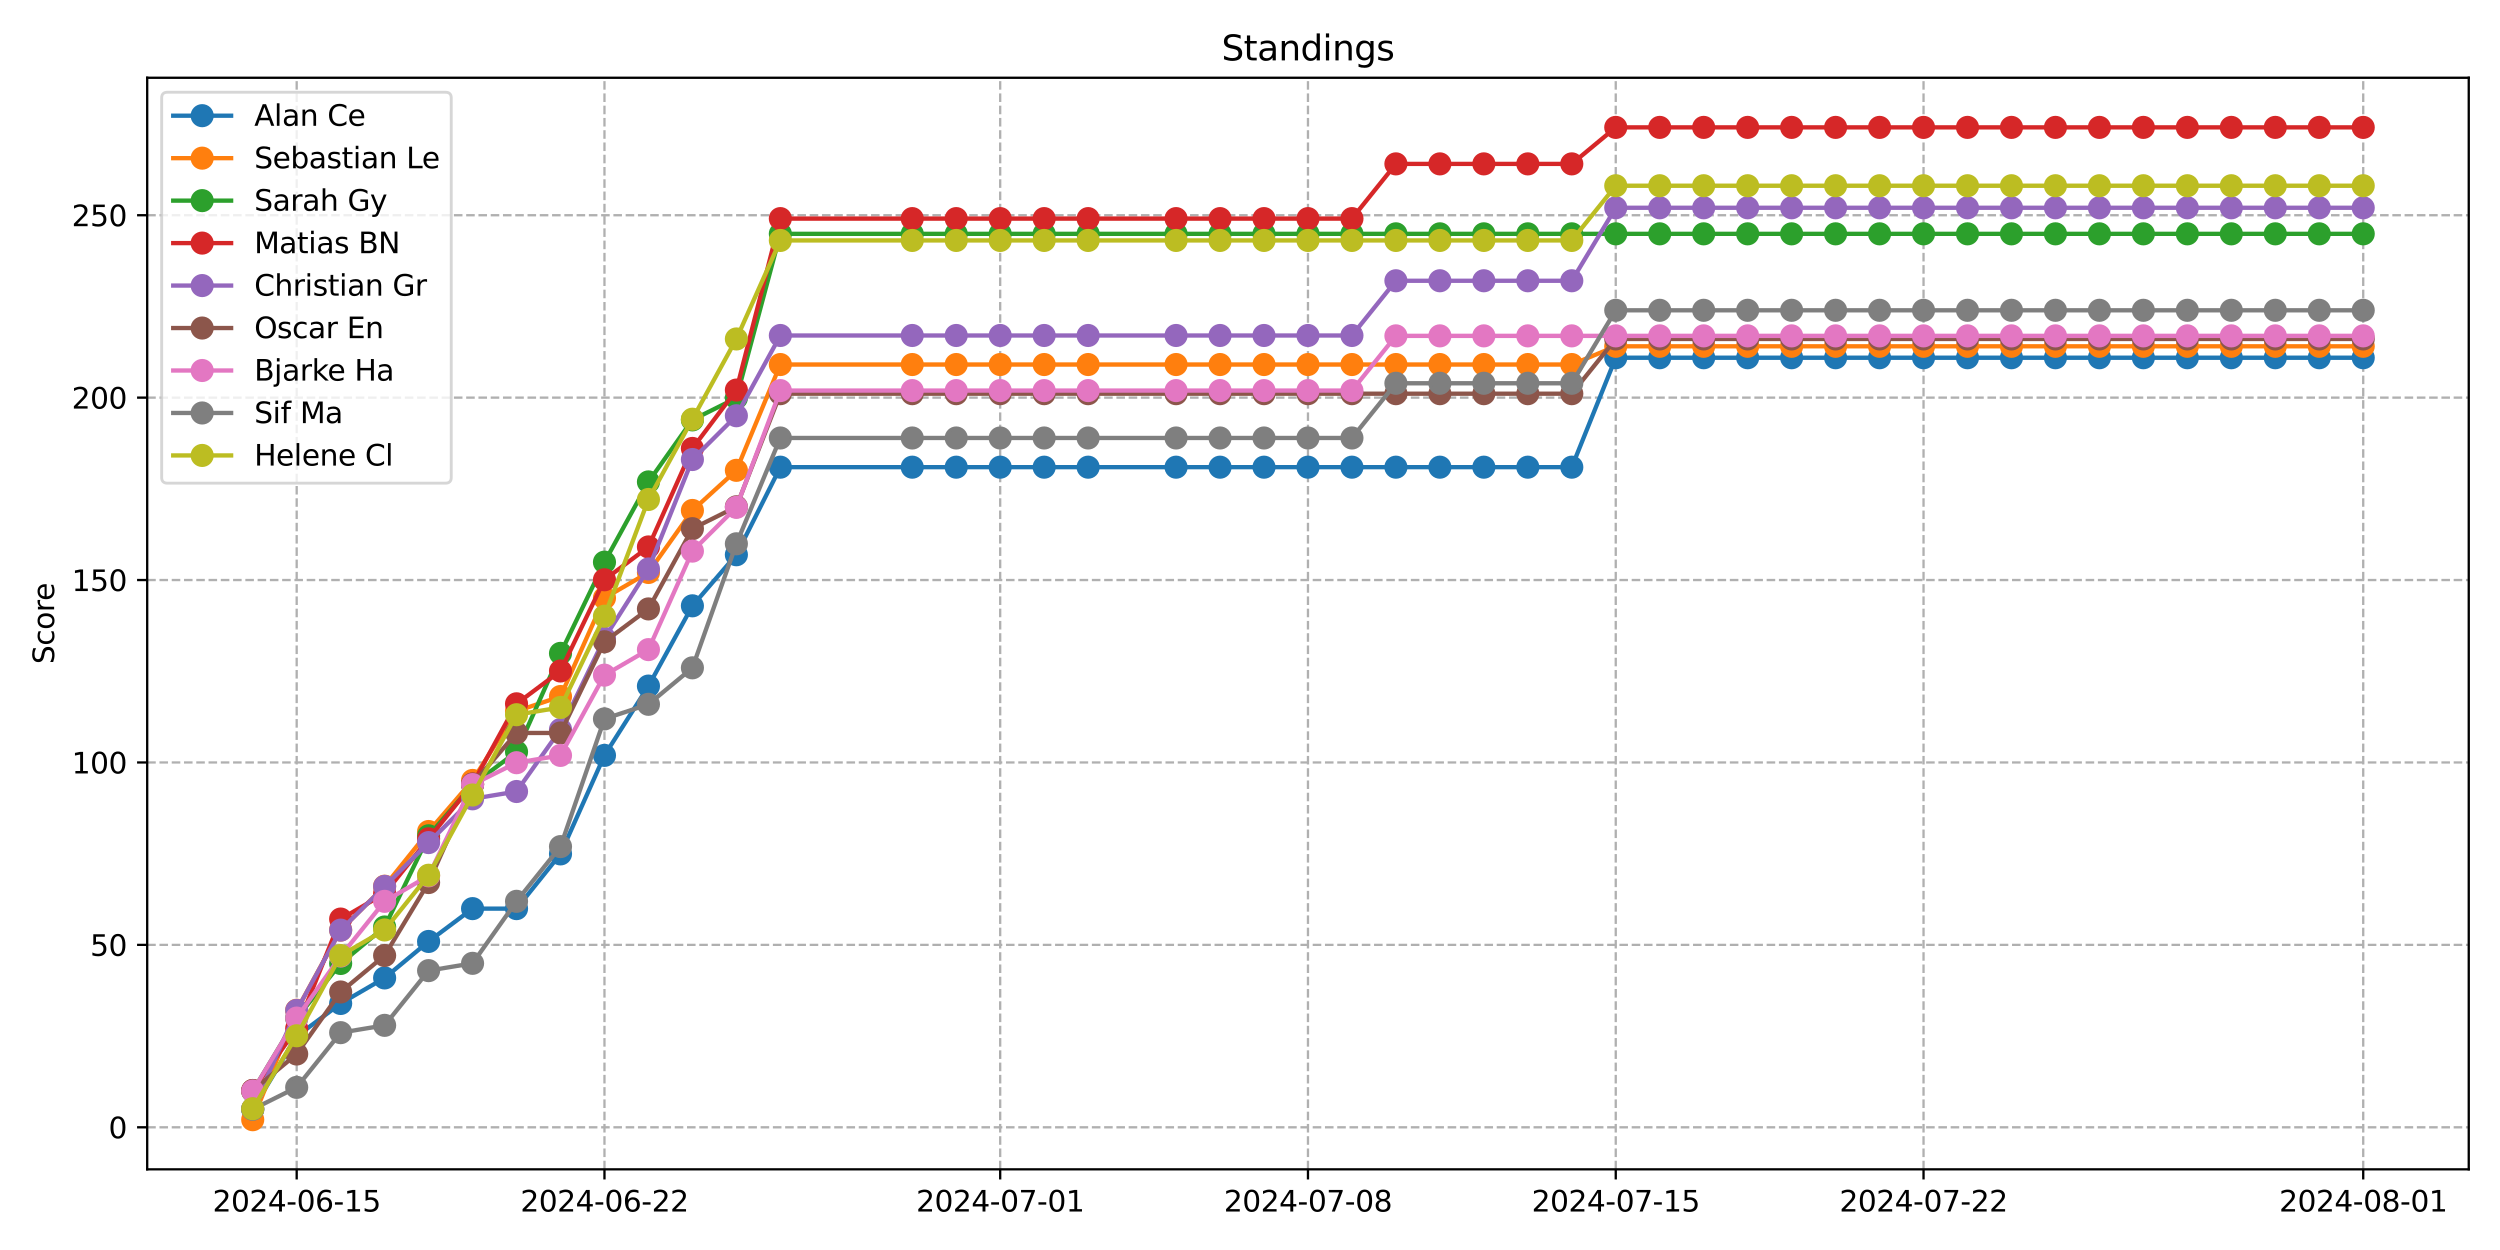 <?xml version="1.0" encoding="utf-8" standalone="no"?>
<!DOCTYPE svg PUBLIC "-//W3C//DTD SVG 1.1//EN"
  "http://www.w3.org/Graphics/SVG/1.1/DTD/svg11.dtd">
<svg xmlns:xlink="http://www.w3.org/1999/xlink" width="864pt" height="432pt" viewBox="0 0 864 432" xmlns="http://www.w3.org/2000/svg" version="1.1">
 <defs>
  <style type="text/css">*{stroke-linejoin: round; stroke-linecap: butt}</style>
 </defs>
 <g id="figure_1">
  <g id="patch_1">
   <path d="M 0 432 
L 864 432 
L 864 0 
L 0 0 
z
" style="fill: #ffffff"/>
  </g>
  <g id="axes_1">
   <g id="patch_2">
    <path d="M 50.87 404.12 
L 853.2 404.12 
L 853.2 26.88 
L 50.87 26.88 
z
" style="fill: #ffffff"/>
   </g>
   <g id="matplotlib.axis_1">
    <g id="xtick_1">
     <g id="line2d_1">
      <path d="M 102.535 404.12 
L 102.535 26.88 
" clip-path="url(#pb5fd429066)" style="fill: none; stroke-dasharray: 2.96,1.28; stroke-dashoffset: 0; stroke: #b0b0b0; stroke-width: 0.8"/>
     </g>
     <g id="line2d_2">
      <defs>
       <path id="mf49fc35dde" d="M 0 0 
L 0 3.5 
" style="stroke: #000000; stroke-width: 0.8"/>
      </defs>
      <g>
       <use xlink:href="#mf49fc35dde" x="102.535" y="404.12" style="stroke: #000000; stroke-width: 0.8"/>
      </g>
     </g>
     <g id="text_1">
      <!-- 2024-06-15 -->
      <g transform="translate(73.477 418.718) scale(0.1 -0.1)">
       <defs>
        <path id="DejaVuSans-32" d="M 1228 531 
L 3431 531 
L 3431 0 
L 469 0 
L 469 531 
Q 828 903 1448 1529 
Q 2069 2156 2228 2338 
Q 2531 2678 2651 2914 
Q 2772 3150 2772 3378 
Q 2772 3750 2511 3984 
Q 2250 4219 1831 4219 
Q 1534 4219 1204 4116 
Q 875 4013 500 3803 
L 500 4441 
Q 881 4594 1212 4672 
Q 1544 4750 1819 4750 
Q 2544 4750 2975 4387 
Q 3406 4025 3406 3419 
Q 3406 3131 3298 2873 
Q 3191 2616 2906 2266 
Q 2828 2175 2409 1742 
Q 1991 1309 1228 531 
z
" transform="scale(0.016)"/>
        <path id="DejaVuSans-30" d="M 2034 4250 
Q 1547 4250 1301 3770 
Q 1056 3291 1056 2328 
Q 1056 1369 1301 889 
Q 1547 409 2034 409 
Q 2525 409 2770 889 
Q 3016 1369 3016 2328 
Q 3016 3291 2770 3770 
Q 2525 4250 2034 4250 
z
M 2034 4750 
Q 2819 4750 3233 4129 
Q 3647 3509 3647 2328 
Q 3647 1150 3233 529 
Q 2819 -91 2034 -91 
Q 1250 -91 836 529 
Q 422 1150 422 2328 
Q 422 3509 836 4129 
Q 1250 4750 2034 4750 
z
" transform="scale(0.016)"/>
        <path id="DejaVuSans-34" d="M 2419 4116 
L 825 1625 
L 2419 1625 
L 2419 4116 
z
M 2253 4666 
L 3047 4666 
L 3047 1625 
L 3713 1625 
L 3713 1100 
L 3047 1100 
L 3047 0 
L 2419 0 
L 2419 1100 
L 313 1100 
L 313 1709 
L 2253 4666 
z
" transform="scale(0.016)"/>
        <path id="DejaVuSans-2d" d="M 313 2009 
L 1997 2009 
L 1997 1497 
L 313 1497 
L 313 2009 
z
" transform="scale(0.016)"/>
        <path id="DejaVuSans-36" d="M 2113 2584 
Q 1688 2584 1439 2293 
Q 1191 2003 1191 1497 
Q 1191 994 1439 701 
Q 1688 409 2113 409 
Q 2538 409 2786 701 
Q 3034 994 3034 1497 
Q 3034 2003 2786 2293 
Q 2538 2584 2113 2584 
z
M 3366 4563 
L 3366 3988 
Q 3128 4100 2886 4159 
Q 2644 4219 2406 4219 
Q 1781 4219 1451 3797 
Q 1122 3375 1075 2522 
Q 1259 2794 1537 2939 
Q 1816 3084 2150 3084 
Q 2853 3084 3261 2657 
Q 3669 2231 3669 1497 
Q 3669 778 3244 343 
Q 2819 -91 2113 -91 
Q 1303 -91 875 529 
Q 447 1150 447 2328 
Q 447 3434 972 4092 
Q 1497 4750 2381 4750 
Q 2619 4750 2861 4703 
Q 3103 4656 3366 4563 
z
" transform="scale(0.016)"/>
        <path id="DejaVuSans-31" d="M 794 531 
L 1825 531 
L 1825 4091 
L 703 3866 
L 703 4441 
L 1819 4666 
L 2450 4666 
L 2450 531 
L 3481 531 
L 3481 0 
L 794 0 
L 794 531 
z
" transform="scale(0.016)"/>
        <path id="DejaVuSans-35" d="M 691 4666 
L 3169 4666 
L 3169 4134 
L 1269 4134 
L 1269 2991 
Q 1406 3038 1543 3061 
Q 1681 3084 1819 3084 
Q 2600 3084 3056 2656 
Q 3513 2228 3513 1497 
Q 3513 744 3044 326 
Q 2575 -91 1722 -91 
Q 1428 -91 1123 -41 
Q 819 9 494 109 
L 494 744 
Q 775 591 1075 516 
Q 1375 441 1709 441 
Q 2250 441 2565 725 
Q 2881 1009 2881 1497 
Q 2881 1984 2565 2268 
Q 2250 2553 1709 2553 
Q 1456 2553 1204 2497 
Q 953 2441 691 2322 
L 691 4666 
z
" transform="scale(0.016)"/>
       </defs>
       <use xlink:href="#DejaVuSans-32"/>
       <use xlink:href="#DejaVuSans-30" x="63.623"/>
       <use xlink:href="#DejaVuSans-32" x="127.246"/>
       <use xlink:href="#DejaVuSans-34" x="190.869"/>
       <use xlink:href="#DejaVuSans-2d" x="254.492"/>
       <use xlink:href="#DejaVuSans-30" x="290.576"/>
       <use xlink:href="#DejaVuSans-36" x="354.199"/>
       <use xlink:href="#DejaVuSans-2d" x="417.822"/>
       <use xlink:href="#DejaVuSans-31" x="453.906"/>
       <use xlink:href="#DejaVuSans-35" x="517.529"/>
      </g>
     </g>
    </g>
    <g id="xtick_2">
     <g id="line2d_3">
      <path d="M 208.905 404.12 
L 208.905 26.88 
" clip-path="url(#pb5fd429066)" style="fill: none; stroke-dasharray: 2.96,1.28; stroke-dashoffset: 0; stroke: #b0b0b0; stroke-width: 0.8"/>
     </g>
     <g id="line2d_4">
      <g>
       <use xlink:href="#mf49fc35dde" x="208.905" y="404.12" style="stroke: #000000; stroke-width: 0.8"/>
      </g>
     </g>
     <g id="text_2">
      <!-- 2024-06-22 -->
      <g transform="translate(179.847 418.718) scale(0.1 -0.1)">
       <use xlink:href="#DejaVuSans-32"/>
       <use xlink:href="#DejaVuSans-30" x="63.623"/>
       <use xlink:href="#DejaVuSans-32" x="127.246"/>
       <use xlink:href="#DejaVuSans-34" x="190.869"/>
       <use xlink:href="#DejaVuSans-2d" x="254.492"/>
       <use xlink:href="#DejaVuSans-30" x="290.576"/>
       <use xlink:href="#DejaVuSans-36" x="354.199"/>
       <use xlink:href="#DejaVuSans-2d" x="417.822"/>
       <use xlink:href="#DejaVuSans-32" x="453.906"/>
       <use xlink:href="#DejaVuSans-32" x="517.529"/>
      </g>
     </g>
    </g>
    <g id="xtick_3">
     <g id="line2d_5">
      <path d="M 345.665 404.12 
L 345.665 26.88 
" clip-path="url(#pb5fd429066)" style="fill: none; stroke-dasharray: 2.96,1.28; stroke-dashoffset: 0; stroke: #b0b0b0; stroke-width: 0.8"/>
     </g>
     <g id="line2d_6">
      <g>
       <use xlink:href="#mf49fc35dde" x="345.665" y="404.12" style="stroke: #000000; stroke-width: 0.8"/>
      </g>
     </g>
     <g id="text_3">
      <!-- 2024-07-01 -->
      <g transform="translate(316.608 418.718) scale(0.1 -0.1)">
       <defs>
        <path id="DejaVuSans-37" d="M 525 4666 
L 3525 4666 
L 3525 4397 
L 1831 0 
L 1172 0 
L 2766 4134 
L 525 4134 
L 525 4666 
z
" transform="scale(0.016)"/>
       </defs>
       <use xlink:href="#DejaVuSans-32"/>
       <use xlink:href="#DejaVuSans-30" x="63.623"/>
       <use xlink:href="#DejaVuSans-32" x="127.246"/>
       <use xlink:href="#DejaVuSans-34" x="190.869"/>
       <use xlink:href="#DejaVuSans-2d" x="254.492"/>
       <use xlink:href="#DejaVuSans-30" x="290.576"/>
       <use xlink:href="#DejaVuSans-37" x="354.199"/>
       <use xlink:href="#DejaVuSans-2d" x="417.822"/>
       <use xlink:href="#DejaVuSans-30" x="453.906"/>
       <use xlink:href="#DejaVuSans-31" x="517.529"/>
      </g>
     </g>
    </g>
    <g id="xtick_4">
     <g id="line2d_7">
      <path d="M 452.035 404.12 
L 452.035 26.88 
" clip-path="url(#pb5fd429066)" style="fill: none; stroke-dasharray: 2.96,1.28; stroke-dashoffset: 0; stroke: #b0b0b0; stroke-width: 0.8"/>
     </g>
     <g id="line2d_8">
      <g>
       <use xlink:href="#mf49fc35dde" x="452.035" y="404.12" style="stroke: #000000; stroke-width: 0.8"/>
      </g>
     </g>
     <g id="text_4">
      <!-- 2024-07-08 -->
      <g transform="translate(422.977 418.718) scale(0.1 -0.1)">
       <defs>
        <path id="DejaVuSans-38" d="M 2034 2216 
Q 1584 2216 1326 1975 
Q 1069 1734 1069 1313 
Q 1069 891 1326 650 
Q 1584 409 2034 409 
Q 2484 409 2743 651 
Q 3003 894 3003 1313 
Q 3003 1734 2745 1975 
Q 2488 2216 2034 2216 
z
M 1403 2484 
Q 997 2584 770 2862 
Q 544 3141 544 3541 
Q 544 4100 942 4425 
Q 1341 4750 2034 4750 
Q 2731 4750 3128 4425 
Q 3525 4100 3525 3541 
Q 3525 3141 3298 2862 
Q 3072 2584 2669 2484 
Q 3125 2378 3379 2068 
Q 3634 1759 3634 1313 
Q 3634 634 3220 271 
Q 2806 -91 2034 -91 
Q 1263 -91 848 271 
Q 434 634 434 1313 
Q 434 1759 690 2068 
Q 947 2378 1403 2484 
z
M 1172 3481 
Q 1172 3119 1398 2916 
Q 1625 2713 2034 2713 
Q 2441 2713 2670 2916 
Q 2900 3119 2900 3481 
Q 2900 3844 2670 4047 
Q 2441 4250 2034 4250 
Q 1625 4250 1398 4047 
Q 1172 3844 1172 3481 
z
" transform="scale(0.016)"/>
       </defs>
       <use xlink:href="#DejaVuSans-32"/>
       <use xlink:href="#DejaVuSans-30" x="63.623"/>
       <use xlink:href="#DejaVuSans-32" x="127.246"/>
       <use xlink:href="#DejaVuSans-34" x="190.869"/>
       <use xlink:href="#DejaVuSans-2d" x="254.492"/>
       <use xlink:href="#DejaVuSans-30" x="290.576"/>
       <use xlink:href="#DejaVuSans-37" x="354.199"/>
       <use xlink:href="#DejaVuSans-2d" x="417.822"/>
       <use xlink:href="#DejaVuSans-30" x="453.906"/>
       <use xlink:href="#DejaVuSans-38" x="517.529"/>
      </g>
     </g>
    </g>
    <g id="xtick_5">
     <g id="line2d_9">
      <path d="M 558.405 404.12 
L 558.405 26.88 
" clip-path="url(#pb5fd429066)" style="fill: none; stroke-dasharray: 2.96,1.28; stroke-dashoffset: 0; stroke: #b0b0b0; stroke-width: 0.8"/>
     </g>
     <g id="line2d_10">
      <g>
       <use xlink:href="#mf49fc35dde" x="558.405" y="404.12" style="stroke: #000000; stroke-width: 0.8"/>
      </g>
     </g>
     <g id="text_5">
      <!-- 2024-07-15 -->
      <g transform="translate(529.347 418.718) scale(0.1 -0.1)">
       <use xlink:href="#DejaVuSans-32"/>
       <use xlink:href="#DejaVuSans-30" x="63.623"/>
       <use xlink:href="#DejaVuSans-32" x="127.246"/>
       <use xlink:href="#DejaVuSans-34" x="190.869"/>
       <use xlink:href="#DejaVuSans-2d" x="254.492"/>
       <use xlink:href="#DejaVuSans-30" x="290.576"/>
       <use xlink:href="#DejaVuSans-37" x="354.199"/>
       <use xlink:href="#DejaVuSans-2d" x="417.822"/>
       <use xlink:href="#DejaVuSans-31" x="453.906"/>
       <use xlink:href="#DejaVuSans-35" x="517.529"/>
      </g>
     </g>
    </g>
    <g id="xtick_6">
     <g id="line2d_11">
      <path d="M 664.774 404.12 
L 664.774 26.88 
" clip-path="url(#pb5fd429066)" style="fill: none; stroke-dasharray: 2.96,1.28; stroke-dashoffset: 0; stroke: #b0b0b0; stroke-width: 0.8"/>
     </g>
     <g id="line2d_12">
      <g>
       <use xlink:href="#mf49fc35dde" x="664.774" y="404.12" style="stroke: #000000; stroke-width: 0.8"/>
      </g>
     </g>
     <g id="text_6">
      <!-- 2024-07-22 -->
      <g transform="translate(635.716 418.718) scale(0.1 -0.1)">
       <use xlink:href="#DejaVuSans-32"/>
       <use xlink:href="#DejaVuSans-30" x="63.623"/>
       <use xlink:href="#DejaVuSans-32" x="127.246"/>
       <use xlink:href="#DejaVuSans-34" x="190.869"/>
       <use xlink:href="#DejaVuSans-2d" x="254.492"/>
       <use xlink:href="#DejaVuSans-30" x="290.576"/>
       <use xlink:href="#DejaVuSans-37" x="354.199"/>
       <use xlink:href="#DejaVuSans-2d" x="417.822"/>
       <use xlink:href="#DejaVuSans-32" x="453.906"/>
       <use xlink:href="#DejaVuSans-32" x="517.529"/>
      </g>
     </g>
    </g>
    <g id="xtick_7">
     <g id="line2d_13">
      <path d="M 816.73 404.12 
L 816.73 26.88 
" clip-path="url(#pb5fd429066)" style="fill: none; stroke-dasharray: 2.96,1.28; stroke-dashoffset: 0; stroke: #b0b0b0; stroke-width: 0.8"/>
     </g>
     <g id="line2d_14">
      <g>
       <use xlink:href="#mf49fc35dde" x="816.73" y="404.12" style="stroke: #000000; stroke-width: 0.8"/>
      </g>
     </g>
     <g id="text_7">
      <!-- 2024-08-01 -->
      <g transform="translate(787.673 418.718) scale(0.1 -0.1)">
       <use xlink:href="#DejaVuSans-32"/>
       <use xlink:href="#DejaVuSans-30" x="63.623"/>
       <use xlink:href="#DejaVuSans-32" x="127.246"/>
       <use xlink:href="#DejaVuSans-34" x="190.869"/>
       <use xlink:href="#DejaVuSans-2d" x="254.492"/>
       <use xlink:href="#DejaVuSans-30" x="290.576"/>
       <use xlink:href="#DejaVuSans-38" x="354.199"/>
       <use xlink:href="#DejaVuSans-2d" x="417.822"/>
       <use xlink:href="#DejaVuSans-30" x="453.906"/>
       <use xlink:href="#DejaVuSans-31" x="517.529"/>
      </g>
     </g>
    </g>
   </g>
   <g id="matplotlib.axis_2">
    <g id="ytick_1">
     <g id="line2d_15">
      <path d="M 50.87 389.589 
L 853.2 389.589 
" clip-path="url(#pb5fd429066)" style="fill: none; stroke-dasharray: 2.96,1.28; stroke-dashoffset: 0; stroke: #b0b0b0; stroke-width: 0.8"/>
     </g>
     <g id="line2d_16">
      <defs>
       <path id="m9d4defd68e" d="M 0 0 
L -3.5 0 
" style="stroke: #000000; stroke-width: 0.8"/>
      </defs>
      <g>
       <use xlink:href="#m9d4defd68e" x="50.87" y="389.589" style="stroke: #000000; stroke-width: 0.8"/>
      </g>
     </g>
     <g id="text_8">
      <!-- 0 -->
      <g transform="translate(37.508 393.388) scale(0.1 -0.1)">
       <use xlink:href="#DejaVuSans-30"/>
      </g>
     </g>
    </g>
    <g id="ytick_2">
     <g id="line2d_17">
      <path d="M 50.87 326.548 
L 853.2 326.548 
" clip-path="url(#pb5fd429066)" style="fill: none; stroke-dasharray: 2.96,1.28; stroke-dashoffset: 0; stroke: #b0b0b0; stroke-width: 0.8"/>
     </g>
     <g id="line2d_18">
      <g>
       <use xlink:href="#m9d4defd68e" x="50.87" y="326.548" style="stroke: #000000; stroke-width: 0.8"/>
      </g>
     </g>
     <g id="text_9">
      <!-- 50 -->
      <g transform="translate(31.145 330.347) scale(0.1 -0.1)">
       <use xlink:href="#DejaVuSans-35"/>
       <use xlink:href="#DejaVuSans-30" x="63.623"/>
      </g>
     </g>
    </g>
    <g id="ytick_3">
     <g id="line2d_19">
      <path d="M 50.87 263.507 
L 853.2 263.507 
" clip-path="url(#pb5fd429066)" style="fill: none; stroke-dasharray: 2.96,1.28; stroke-dashoffset: 0; stroke: #b0b0b0; stroke-width: 0.8"/>
     </g>
     <g id="line2d_20">
      <g>
       <use xlink:href="#m9d4defd68e" x="50.87" y="263.507" style="stroke: #000000; stroke-width: 0.8"/>
      </g>
     </g>
     <g id="text_10">
      <!-- 100 -->
      <g transform="translate(24.782 267.306) scale(0.1 -0.1)">
       <use xlink:href="#DejaVuSans-31"/>
       <use xlink:href="#DejaVuSans-30" x="63.623"/>
       <use xlink:href="#DejaVuSans-30" x="127.246"/>
      </g>
     </g>
    </g>
    <g id="ytick_4">
     <g id="line2d_21">
      <path d="M 50.87 200.466 
L 853.2 200.466 
" clip-path="url(#pb5fd429066)" style="fill: none; stroke-dasharray: 2.96,1.28; stroke-dashoffset: 0; stroke: #b0b0b0; stroke-width: 0.8"/>
     </g>
     <g id="line2d_22">
      <g>
       <use xlink:href="#m9d4defd68e" x="50.87" y="200.466" style="stroke: #000000; stroke-width: 0.8"/>
      </g>
     </g>
     <g id="text_11">
      <!-- 150 -->
      <g transform="translate(24.782 204.265) scale(0.1 -0.1)">
       <use xlink:href="#DejaVuSans-31"/>
       <use xlink:href="#DejaVuSans-35" x="63.623"/>
       <use xlink:href="#DejaVuSans-30" x="127.246"/>
      </g>
     </g>
    </g>
    <g id="ytick_5">
     <g id="line2d_23">
      <path d="M 50.87 137.424 
L 853.2 137.424 
" clip-path="url(#pb5fd429066)" style="fill: none; stroke-dasharray: 2.96,1.28; stroke-dashoffset: 0; stroke: #b0b0b0; stroke-width: 0.8"/>
     </g>
     <g id="line2d_24">
      <g>
       <use xlink:href="#m9d4defd68e" x="50.87" y="137.424" style="stroke: #000000; stroke-width: 0.8"/>
      </g>
     </g>
     <g id="text_12">
      <!-- 200 -->
      <g transform="translate(24.782 141.224) scale(0.1 -0.1)">
       <use xlink:href="#DejaVuSans-32"/>
       <use xlink:href="#DejaVuSans-30" x="63.623"/>
       <use xlink:href="#DejaVuSans-30" x="127.246"/>
      </g>
     </g>
    </g>
    <g id="ytick_6">
     <g id="line2d_25">
      <path d="M 50.87 74.383 
L 853.2 74.383 
" clip-path="url(#pb5fd429066)" style="fill: none; stroke-dasharray: 2.96,1.28; stroke-dashoffset: 0; stroke: #b0b0b0; stroke-width: 0.8"/>
     </g>
     <g id="line2d_26">
      <g>
       <use xlink:href="#m9d4defd68e" x="50.87" y="74.383" style="stroke: #000000; stroke-width: 0.8"/>
      </g>
     </g>
     <g id="text_13">
      <!-- 250 -->
      <g transform="translate(24.782 78.182) scale(0.1 -0.1)">
       <use xlink:href="#DejaVuSans-32"/>
       <use xlink:href="#DejaVuSans-35" x="63.623"/>
       <use xlink:href="#DejaVuSans-30" x="127.246"/>
      </g>
     </g>
    </g>
    <g id="text_14">
     <!-- Score -->
     <g transform="translate(18.703 229.502) rotate(-90) scale(0.1 -0.1)">
      <defs>
       <path id="DejaVuSans-53" d="M 3425 4513 
L 3425 3897 
Q 3066 4069 2747 4153 
Q 2428 4238 2131 4238 
Q 1616 4238 1336 4038 
Q 1056 3838 1056 3469 
Q 1056 3159 1242 3001 
Q 1428 2844 1947 2747 
L 2328 2669 
Q 3034 2534 3370 2195 
Q 3706 1856 3706 1288 
Q 3706 609 3251 259 
Q 2797 -91 1919 -91 
Q 1588 -91 1214 -16 
Q 841 59 441 206 
L 441 856 
Q 825 641 1194 531 
Q 1563 422 1919 422 
Q 2459 422 2753 634 
Q 3047 847 3047 1241 
Q 3047 1584 2836 1778 
Q 2625 1972 2144 2069 
L 1759 2144 
Q 1053 2284 737 2584 
Q 422 2884 422 3419 
Q 422 4038 858 4394 
Q 1294 4750 2059 4750 
Q 2388 4750 2728 4690 
Q 3069 4631 3425 4513 
z
" transform="scale(0.016)"/>
       <path id="DejaVuSans-63" d="M 3122 3366 
L 3122 2828 
Q 2878 2963 2633 3030 
Q 2388 3097 2138 3097 
Q 1578 3097 1268 2742 
Q 959 2388 959 1747 
Q 959 1106 1268 751 
Q 1578 397 2138 397 
Q 2388 397 2633 464 
Q 2878 531 3122 666 
L 3122 134 
Q 2881 22 2623 -34 
Q 2366 -91 2075 -91 
Q 1284 -91 818 406 
Q 353 903 353 1747 
Q 353 2603 823 3093 
Q 1294 3584 2113 3584 
Q 2378 3584 2631 3529 
Q 2884 3475 3122 3366 
z
" transform="scale(0.016)"/>
       <path id="DejaVuSans-6f" d="M 1959 3097 
Q 1497 3097 1228 2736 
Q 959 2375 959 1747 
Q 959 1119 1226 758 
Q 1494 397 1959 397 
Q 2419 397 2687 759 
Q 2956 1122 2956 1747 
Q 2956 2369 2687 2733 
Q 2419 3097 1959 3097 
z
M 1959 3584 
Q 2709 3584 3137 3096 
Q 3566 2609 3566 1747 
Q 3566 888 3137 398 
Q 2709 -91 1959 -91 
Q 1206 -91 779 398 
Q 353 888 353 1747 
Q 353 2609 779 3096 
Q 1206 3584 1959 3584 
z
" transform="scale(0.016)"/>
       <path id="DejaVuSans-72" d="M 2631 2963 
Q 2534 3019 2420 3045 
Q 2306 3072 2169 3072 
Q 1681 3072 1420 2755 
Q 1159 2438 1159 1844 
L 1159 0 
L 581 0 
L 581 3500 
L 1159 3500 
L 1159 2956 
Q 1341 3275 1631 3429 
Q 1922 3584 2338 3584 
Q 2397 3584 2469 3576 
Q 2541 3569 2628 3553 
L 2631 2963 
z
" transform="scale(0.016)"/>
       <path id="DejaVuSans-65" d="M 3597 1894 
L 3597 1613 
L 953 1613 
Q 991 1019 1311 708 
Q 1631 397 2203 397 
Q 2534 397 2845 478 
Q 3156 559 3463 722 
L 3463 178 
Q 3153 47 2828 -22 
Q 2503 -91 2169 -91 
Q 1331 -91 842 396 
Q 353 884 353 1716 
Q 353 2575 817 3079 
Q 1281 3584 2069 3584 
Q 2775 3584 3186 3129 
Q 3597 2675 3597 1894 
z
M 3022 2063 
Q 3016 2534 2758 2815 
Q 2500 3097 2075 3097 
Q 1594 3097 1305 2825 
Q 1016 2553 972 2059 
L 3022 2063 
z
" transform="scale(0.016)"/>
      </defs>
      <use xlink:href="#DejaVuSans-53"/>
      <use xlink:href="#DejaVuSans-63" x="63.477"/>
      <use xlink:href="#DejaVuSans-6f" x="118.457"/>
      <use xlink:href="#DejaVuSans-72" x="179.639"/>
      <use xlink:href="#DejaVuSans-65" x="218.502"/>
     </g>
    </g>
   </g>
   <g id="line2d_27">
    <path d="M 87.34 383.363 
L 102.535 358.147 
L 117.731 346.799 
L 132.926 337.974 
L 148.122 325.365 
L 163.318 314.018 
L 178.513 314.018 
L 193.709 295.106 
L 208.905 261.063 
L 224.1 237.108 
L 239.296 209.37 
L 254.492 191.718 
L 269.687 161.458 
L 315.274 161.458 
L 330.47 161.458 
L 345.665 161.458 
L 360.861 161.458 
L 376.057 161.458 
L 406.448 161.458 
L 421.644 161.458 
L 436.839 161.458 
L 452.035 161.458 
L 467.231 161.458 
L 482.426 161.458 
L 497.622 161.458 
L 512.818 161.458 
L 528.013 161.458 
L 543.209 161.458 
L 558.405 123.634 
L 573.6 123.634 
L 588.796 123.634 
L 603.991 123.634 
L 619.187 123.634 
L 634.383 123.634 
L 649.578 123.634 
L 664.774 123.634 
L 679.97 123.634 
L 695.165 123.634 
L 710.361 123.634 
L 725.557 123.634 
L 740.752 123.634 
L 755.948 123.634 
L 771.144 123.634 
L 786.339 123.634 
L 801.535 123.634 
L 816.73 123.634 
" clip-path="url(#pb5fd429066)" style="fill: none; stroke: #1f77b4; stroke-width: 1.5; stroke-linecap: square"/>
    <defs>
     <path id="m01d2364581" d="M 0 3.5 
C 0.928 3.5 1.819 3.131 2.475 2.475 
C 3.131 1.819 3.5 0.928 3.5 0 
C 3.5 -0.928 3.131 -1.819 2.475 -2.475 
C 1.819 -3.131 0.928 -3.5 0 -3.5 
C -0.928 -3.5 -1.819 -3.131 -2.475 -2.475 
C -3.131 -1.819 -3.5 -0.928 -3.5 0 
C -3.5 0.928 -3.131 1.819 -2.475 2.475 
C -1.819 3.131 -0.928 3.5 0 3.5 
z
" style="stroke: #1f77b4"/>
    </defs>
    <g clip-path="url(#pb5fd429066)">
     <use xlink:href="#m01d2364581" x="87.34" y="383.363" style="fill: #1f77b4; stroke: #1f77b4"/>
     <use xlink:href="#m01d2364581" x="102.535" y="358.147" style="fill: #1f77b4; stroke: #1f77b4"/>
     <use xlink:href="#m01d2364581" x="117.731" y="346.799" style="fill: #1f77b4; stroke: #1f77b4"/>
     <use xlink:href="#m01d2364581" x="132.926" y="337.974" style="fill: #1f77b4; stroke: #1f77b4"/>
     <use xlink:href="#m01d2364581" x="148.122" y="325.365" style="fill: #1f77b4; stroke: #1f77b4"/>
     <use xlink:href="#m01d2364581" x="163.318" y="314.018" style="fill: #1f77b4; stroke: #1f77b4"/>
     <use xlink:href="#m01d2364581" x="178.513" y="314.018" style="fill: #1f77b4; stroke: #1f77b4"/>
     <use xlink:href="#m01d2364581" x="193.709" y="295.106" style="fill: #1f77b4; stroke: #1f77b4"/>
     <use xlink:href="#m01d2364581" x="208.905" y="261.063" style="fill: #1f77b4; stroke: #1f77b4"/>
     <use xlink:href="#m01d2364581" x="224.1" y="237.108" style="fill: #1f77b4; stroke: #1f77b4"/>
     <use xlink:href="#m01d2364581" x="239.296" y="209.37" style="fill: #1f77b4; stroke: #1f77b4"/>
     <use xlink:href="#m01d2364581" x="254.492" y="191.718" style="fill: #1f77b4; stroke: #1f77b4"/>
     <use xlink:href="#m01d2364581" x="269.687" y="161.458" style="fill: #1f77b4; stroke: #1f77b4"/>
     <use xlink:href="#m01d2364581" x="315.274" y="161.458" style="fill: #1f77b4; stroke: #1f77b4"/>
     <use xlink:href="#m01d2364581" x="330.47" y="161.458" style="fill: #1f77b4; stroke: #1f77b4"/>
     <use xlink:href="#m01d2364581" x="345.665" y="161.458" style="fill: #1f77b4; stroke: #1f77b4"/>
     <use xlink:href="#m01d2364581" x="360.861" y="161.458" style="fill: #1f77b4; stroke: #1f77b4"/>
     <use xlink:href="#m01d2364581" x="376.057" y="161.458" style="fill: #1f77b4; stroke: #1f77b4"/>
     <use xlink:href="#m01d2364581" x="406.448" y="161.458" style="fill: #1f77b4; stroke: #1f77b4"/>
     <use xlink:href="#m01d2364581" x="421.644" y="161.458" style="fill: #1f77b4; stroke: #1f77b4"/>
     <use xlink:href="#m01d2364581" x="436.839" y="161.458" style="fill: #1f77b4; stroke: #1f77b4"/>
     <use xlink:href="#m01d2364581" x="452.035" y="161.458" style="fill: #1f77b4; stroke: #1f77b4"/>
     <use xlink:href="#m01d2364581" x="467.231" y="161.458" style="fill: #1f77b4; stroke: #1f77b4"/>
     <use xlink:href="#m01d2364581" x="482.426" y="161.458" style="fill: #1f77b4; stroke: #1f77b4"/>
     <use xlink:href="#m01d2364581" x="497.622" y="161.458" style="fill: #1f77b4; stroke: #1f77b4"/>
     <use xlink:href="#m01d2364581" x="512.818" y="161.458" style="fill: #1f77b4; stroke: #1f77b4"/>
     <use xlink:href="#m01d2364581" x="528.013" y="161.458" style="fill: #1f77b4; stroke: #1f77b4"/>
     <use xlink:href="#m01d2364581" x="543.209" y="161.458" style="fill: #1f77b4; stroke: #1f77b4"/>
     <use xlink:href="#m01d2364581" x="558.405" y="123.634" style="fill: #1f77b4; stroke: #1f77b4"/>
     <use xlink:href="#m01d2364581" x="573.6" y="123.634" style="fill: #1f77b4; stroke: #1f77b4"/>
     <use xlink:href="#m01d2364581" x="588.796" y="123.634" style="fill: #1f77b4; stroke: #1f77b4"/>
     <use xlink:href="#m01d2364581" x="603.991" y="123.634" style="fill: #1f77b4; stroke: #1f77b4"/>
     <use xlink:href="#m01d2364581" x="619.187" y="123.634" style="fill: #1f77b4; stroke: #1f77b4"/>
     <use xlink:href="#m01d2364581" x="634.383" y="123.634" style="fill: #1f77b4; stroke: #1f77b4"/>
     <use xlink:href="#m01d2364581" x="649.578" y="123.634" style="fill: #1f77b4; stroke: #1f77b4"/>
     <use xlink:href="#m01d2364581" x="664.774" y="123.634" style="fill: #1f77b4; stroke: #1f77b4"/>
     <use xlink:href="#m01d2364581" x="679.97" y="123.634" style="fill: #1f77b4; stroke: #1f77b4"/>
     <use xlink:href="#m01d2364581" x="695.165" y="123.634" style="fill: #1f77b4; stroke: #1f77b4"/>
     <use xlink:href="#m01d2364581" x="710.361" y="123.634" style="fill: #1f77b4; stroke: #1f77b4"/>
     <use xlink:href="#m01d2364581" x="725.557" y="123.634" style="fill: #1f77b4; stroke: #1f77b4"/>
     <use xlink:href="#m01d2364581" x="740.752" y="123.634" style="fill: #1f77b4; stroke: #1f77b4"/>
     <use xlink:href="#m01d2364581" x="755.948" y="123.634" style="fill: #1f77b4; stroke: #1f77b4"/>
     <use xlink:href="#m01d2364581" x="771.144" y="123.634" style="fill: #1f77b4; stroke: #1f77b4"/>
     <use xlink:href="#m01d2364581" x="786.339" y="123.634" style="fill: #1f77b4; stroke: #1f77b4"/>
     <use xlink:href="#m01d2364581" x="801.535" y="123.634" style="fill: #1f77b4; stroke: #1f77b4"/>
     <use xlink:href="#m01d2364581" x="816.73" y="123.634" style="fill: #1f77b4; stroke: #1f77b4"/>
    </g>
   </g>
   <g id="line2d_28">
    <path d="M 87.34 386.973 
L 102.535 349.148 
L 117.731 321.41 
L 132.926 306.28 
L 148.122 287.368 
L 163.318 269.716 
L 178.513 245.76 
L 193.709 240.717 
L 208.905 206.675 
L 224.1 197.849 
L 239.296 176.415 
L 254.492 162.546 
L 269.687 125.982 
L 315.274 125.982 
L 330.47 125.982 
L 345.665 125.982 
L 360.861 125.982 
L 376.057 125.982 
L 406.448 125.982 
L 421.644 125.982 
L 436.839 125.982 
L 452.035 125.982 
L 467.231 125.982 
L 482.426 125.982 
L 497.622 125.982 
L 512.818 125.982 
L 528.013 125.982 
L 543.209 125.982 
L 558.405 119.678 
L 573.6 119.678 
L 588.796 119.678 
L 603.991 119.678 
L 619.187 119.678 
L 634.383 119.678 
L 649.578 119.678 
L 664.774 119.678 
L 679.97 119.678 
L 695.165 119.678 
L 710.361 119.678 
L 725.557 119.678 
L 740.752 119.678 
L 755.948 119.678 
L 771.144 119.678 
L 786.339 119.678 
L 801.535 119.678 
L 816.73 119.678 
" clip-path="url(#pb5fd429066)" style="fill: none; stroke: #ff7f0e; stroke-width: 1.5; stroke-linecap: square"/>
    <defs>
     <path id="mcf94b94231" d="M 0 3.5 
C 0.928 3.5 1.819 3.131 2.475 2.475 
C 3.131 1.819 3.5 0.928 3.5 0 
C 3.5 -0.928 3.131 -1.819 2.475 -2.475 
C 1.819 -3.131 0.928 -3.5 0 -3.5 
C -0.928 -3.5 -1.819 -3.131 -2.475 -2.475 
C -3.131 -1.819 -3.5 -0.928 -3.5 0 
C -3.5 0.928 -3.131 1.819 -2.475 2.475 
C -1.819 3.131 -0.928 3.5 0 3.5 
z
" style="stroke: #ff7f0e"/>
    </defs>
    <g clip-path="url(#pb5fd429066)">
     <use xlink:href="#mcf94b94231" x="87.34" y="386.973" style="fill: #ff7f0e; stroke: #ff7f0e"/>
     <use xlink:href="#mcf94b94231" x="102.535" y="349.148" style="fill: #ff7f0e; stroke: #ff7f0e"/>
     <use xlink:href="#mcf94b94231" x="117.731" y="321.41" style="fill: #ff7f0e; stroke: #ff7f0e"/>
     <use xlink:href="#mcf94b94231" x="132.926" y="306.28" style="fill: #ff7f0e; stroke: #ff7f0e"/>
     <use xlink:href="#mcf94b94231" x="148.122" y="287.368" style="fill: #ff7f0e; stroke: #ff7f0e"/>
     <use xlink:href="#mcf94b94231" x="163.318" y="269.716" style="fill: #ff7f0e; stroke: #ff7f0e"/>
     <use xlink:href="#mcf94b94231" x="178.513" y="245.76" style="fill: #ff7f0e; stroke: #ff7f0e"/>
     <use xlink:href="#mcf94b94231" x="193.709" y="240.717" style="fill: #ff7f0e; stroke: #ff7f0e"/>
     <use xlink:href="#mcf94b94231" x="208.905" y="206.675" style="fill: #ff7f0e; stroke: #ff7f0e"/>
     <use xlink:href="#mcf94b94231" x="224.1" y="197.849" style="fill: #ff7f0e; stroke: #ff7f0e"/>
     <use xlink:href="#mcf94b94231" x="239.296" y="176.415" style="fill: #ff7f0e; stroke: #ff7f0e"/>
     <use xlink:href="#mcf94b94231" x="254.492" y="162.546" style="fill: #ff7f0e; stroke: #ff7f0e"/>
     <use xlink:href="#mcf94b94231" x="269.687" y="125.982" style="fill: #ff7f0e; stroke: #ff7f0e"/>
     <use xlink:href="#mcf94b94231" x="315.274" y="125.982" style="fill: #ff7f0e; stroke: #ff7f0e"/>
     <use xlink:href="#mcf94b94231" x="330.47" y="125.982" style="fill: #ff7f0e; stroke: #ff7f0e"/>
     <use xlink:href="#mcf94b94231" x="345.665" y="125.982" style="fill: #ff7f0e; stroke: #ff7f0e"/>
     <use xlink:href="#mcf94b94231" x="360.861" y="125.982" style="fill: #ff7f0e; stroke: #ff7f0e"/>
     <use xlink:href="#mcf94b94231" x="376.057" y="125.982" style="fill: #ff7f0e; stroke: #ff7f0e"/>
     <use xlink:href="#mcf94b94231" x="406.448" y="125.982" style="fill: #ff7f0e; stroke: #ff7f0e"/>
     <use xlink:href="#mcf94b94231" x="421.644" y="125.982" style="fill: #ff7f0e; stroke: #ff7f0e"/>
     <use xlink:href="#mcf94b94231" x="436.839" y="125.982" style="fill: #ff7f0e; stroke: #ff7f0e"/>
     <use xlink:href="#mcf94b94231" x="452.035" y="125.982" style="fill: #ff7f0e; stroke: #ff7f0e"/>
     <use xlink:href="#mcf94b94231" x="467.231" y="125.982" style="fill: #ff7f0e; stroke: #ff7f0e"/>
     <use xlink:href="#mcf94b94231" x="482.426" y="125.982" style="fill: #ff7f0e; stroke: #ff7f0e"/>
     <use xlink:href="#mcf94b94231" x="497.622" y="125.982" style="fill: #ff7f0e; stroke: #ff7f0e"/>
     <use xlink:href="#mcf94b94231" x="512.818" y="125.982" style="fill: #ff7f0e; stroke: #ff7f0e"/>
     <use xlink:href="#mcf94b94231" x="528.013" y="125.982" style="fill: #ff7f0e; stroke: #ff7f0e"/>
     <use xlink:href="#mcf94b94231" x="543.209" y="125.982" style="fill: #ff7f0e; stroke: #ff7f0e"/>
     <use xlink:href="#mcf94b94231" x="558.405" y="119.678" style="fill: #ff7f0e; stroke: #ff7f0e"/>
     <use xlink:href="#mcf94b94231" x="573.6" y="119.678" style="fill: #ff7f0e; stroke: #ff7f0e"/>
     <use xlink:href="#mcf94b94231" x="588.796" y="119.678" style="fill: #ff7f0e; stroke: #ff7f0e"/>
     <use xlink:href="#mcf94b94231" x="603.991" y="119.678" style="fill: #ff7f0e; stroke: #ff7f0e"/>
     <use xlink:href="#mcf94b94231" x="619.187" y="119.678" style="fill: #ff7f0e; stroke: #ff7f0e"/>
     <use xlink:href="#mcf94b94231" x="634.383" y="119.678" style="fill: #ff7f0e; stroke: #ff7f0e"/>
     <use xlink:href="#mcf94b94231" x="649.578" y="119.678" style="fill: #ff7f0e; stroke: #ff7f0e"/>
     <use xlink:href="#mcf94b94231" x="664.774" y="119.678" style="fill: #ff7f0e; stroke: #ff7f0e"/>
     <use xlink:href="#mcf94b94231" x="679.97" y="119.678" style="fill: #ff7f0e; stroke: #ff7f0e"/>
     <use xlink:href="#mcf94b94231" x="695.165" y="119.678" style="fill: #ff7f0e; stroke: #ff7f0e"/>
     <use xlink:href="#mcf94b94231" x="710.361" y="119.678" style="fill: #ff7f0e; stroke: #ff7f0e"/>
     <use xlink:href="#mcf94b94231" x="725.557" y="119.678" style="fill: #ff7f0e; stroke: #ff7f0e"/>
     <use xlink:href="#mcf94b94231" x="740.752" y="119.678" style="fill: #ff7f0e; stroke: #ff7f0e"/>
     <use xlink:href="#mcf94b94231" x="755.948" y="119.678" style="fill: #ff7f0e; stroke: #ff7f0e"/>
     <use xlink:href="#mcf94b94231" x="771.144" y="119.678" style="fill: #ff7f0e; stroke: #ff7f0e"/>
     <use xlink:href="#mcf94b94231" x="786.339" y="119.678" style="fill: #ff7f0e; stroke: #ff7f0e"/>
     <use xlink:href="#mcf94b94231" x="801.535" y="119.678" style="fill: #ff7f0e; stroke: #ff7f0e"/>
     <use xlink:href="#mcf94b94231" x="816.73" y="119.678" style="fill: #ff7f0e; stroke: #ff7f0e"/>
    </g>
   </g>
   <g id="line2d_29">
    <path d="M 87.34 377.105 
L 102.535 351.888 
L 117.731 332.976 
L 132.926 320.368 
L 148.122 288.847 
L 163.318 271.195 
L 178.513 259.848 
L 193.709 225.806 
L 208.905 194.285 
L 224.1 166.547 
L 239.296 145.113 
L 254.492 137.548 
L 269.687 80.811 
L 315.274 80.811 
L 330.47 80.811 
L 345.665 80.811 
L 360.861 80.811 
L 376.057 80.811 
L 406.448 80.811 
L 421.644 80.811 
L 436.839 80.811 
L 452.035 80.811 
L 467.231 80.811 
L 482.426 80.811 
L 497.622 80.811 
L 512.818 80.811 
L 528.013 80.811 
L 543.209 80.811 
L 558.405 80.811 
L 573.6 80.811 
L 588.796 80.811 
L 603.991 80.811 
L 619.187 80.811 
L 634.383 80.811 
L 649.578 80.811 
L 664.774 80.811 
L 679.97 80.811 
L 695.165 80.811 
L 710.361 80.811 
L 725.557 80.811 
L 740.752 80.811 
L 755.948 80.811 
L 771.144 80.811 
L 786.339 80.811 
L 801.535 80.811 
L 816.73 80.811 
" clip-path="url(#pb5fd429066)" style="fill: none; stroke: #2ca02c; stroke-width: 1.5; stroke-linecap: square"/>
    <defs>
     <path id="m81694c468a" d="M 0 3.5 
C 0.928 3.5 1.819 3.131 2.475 2.475 
C 3.131 1.819 3.5 0.928 3.5 0 
C 3.5 -0.928 3.131 -1.819 2.475 -2.475 
C 1.819 -3.131 0.928 -3.5 0 -3.5 
C -0.928 -3.5 -1.819 -3.131 -2.475 -2.475 
C -3.131 -1.819 -3.5 -0.928 -3.5 0 
C -3.5 0.928 -3.131 1.819 -2.475 2.475 
C -1.819 3.131 -0.928 3.5 0 3.5 
z
" style="stroke: #2ca02c"/>
    </defs>
    <g clip-path="url(#pb5fd429066)">
     <use xlink:href="#m81694c468a" x="87.34" y="377.105" style="fill: #2ca02c; stroke: #2ca02c"/>
     <use xlink:href="#m81694c468a" x="102.535" y="351.888" style="fill: #2ca02c; stroke: #2ca02c"/>
     <use xlink:href="#m81694c468a" x="117.731" y="332.976" style="fill: #2ca02c; stroke: #2ca02c"/>
     <use xlink:href="#m81694c468a" x="132.926" y="320.368" style="fill: #2ca02c; stroke: #2ca02c"/>
     <use xlink:href="#m81694c468a" x="148.122" y="288.847" style="fill: #2ca02c; stroke: #2ca02c"/>
     <use xlink:href="#m81694c468a" x="163.318" y="271.195" style="fill: #2ca02c; stroke: #2ca02c"/>
     <use xlink:href="#m81694c468a" x="178.513" y="259.848" style="fill: #2ca02c; stroke: #2ca02c"/>
     <use xlink:href="#m81694c468a" x="193.709" y="225.806" style="fill: #2ca02c; stroke: #2ca02c"/>
     <use xlink:href="#m81694c468a" x="208.905" y="194.285" style="fill: #2ca02c; stroke: #2ca02c"/>
     <use xlink:href="#m81694c468a" x="224.1" y="166.547" style="fill: #2ca02c; stroke: #2ca02c"/>
     <use xlink:href="#m81694c468a" x="239.296" y="145.113" style="fill: #2ca02c; stroke: #2ca02c"/>
     <use xlink:href="#m81694c468a" x="254.492" y="137.548" style="fill: #2ca02c; stroke: #2ca02c"/>
     <use xlink:href="#m81694c468a" x="269.687" y="80.811" style="fill: #2ca02c; stroke: #2ca02c"/>
     <use xlink:href="#m81694c468a" x="315.274" y="80.811" style="fill: #2ca02c; stroke: #2ca02c"/>
     <use xlink:href="#m81694c468a" x="330.47" y="80.811" style="fill: #2ca02c; stroke: #2ca02c"/>
     <use xlink:href="#m81694c468a" x="345.665" y="80.811" style="fill: #2ca02c; stroke: #2ca02c"/>
     <use xlink:href="#m81694c468a" x="360.861" y="80.811" style="fill: #2ca02c; stroke: #2ca02c"/>
     <use xlink:href="#m81694c468a" x="376.057" y="80.811" style="fill: #2ca02c; stroke: #2ca02c"/>
     <use xlink:href="#m81694c468a" x="406.448" y="80.811" style="fill: #2ca02c; stroke: #2ca02c"/>
     <use xlink:href="#m81694c468a" x="421.644" y="80.811" style="fill: #2ca02c; stroke: #2ca02c"/>
     <use xlink:href="#m81694c468a" x="436.839" y="80.811" style="fill: #2ca02c; stroke: #2ca02c"/>
     <use xlink:href="#m81694c468a" x="452.035" y="80.811" style="fill: #2ca02c; stroke: #2ca02c"/>
     <use xlink:href="#m81694c468a" x="467.231" y="80.811" style="fill: #2ca02c; stroke: #2ca02c"/>
     <use xlink:href="#m81694c468a" x="482.426" y="80.811" style="fill: #2ca02c; stroke: #2ca02c"/>
     <use xlink:href="#m81694c468a" x="497.622" y="80.811" style="fill: #2ca02c; stroke: #2ca02c"/>
     <use xlink:href="#m81694c468a" x="512.818" y="80.811" style="fill: #2ca02c; stroke: #2ca02c"/>
     <use xlink:href="#m81694c468a" x="528.013" y="80.811" style="fill: #2ca02c; stroke: #2ca02c"/>
     <use xlink:href="#m81694c468a" x="543.209" y="80.811" style="fill: #2ca02c; stroke: #2ca02c"/>
     <use xlink:href="#m81694c468a" x="558.405" y="80.811" style="fill: #2ca02c; stroke: #2ca02c"/>
     <use xlink:href="#m81694c468a" x="573.6" y="80.811" style="fill: #2ca02c; stroke: #2ca02c"/>
     <use xlink:href="#m81694c468a" x="588.796" y="80.811" style="fill: #2ca02c; stroke: #2ca02c"/>
     <use xlink:href="#m81694c468a" x="603.991" y="80.811" style="fill: #2ca02c; stroke: #2ca02c"/>
     <use xlink:href="#m81694c468a" x="619.187" y="80.811" style="fill: #2ca02c; stroke: #2ca02c"/>
     <use xlink:href="#m81694c468a" x="634.383" y="80.811" style="fill: #2ca02c; stroke: #2ca02c"/>
     <use xlink:href="#m81694c468a" x="649.578" y="80.811" style="fill: #2ca02c; stroke: #2ca02c"/>
     <use xlink:href="#m81694c468a" x="664.774" y="80.811" style="fill: #2ca02c; stroke: #2ca02c"/>
     <use xlink:href="#m81694c468a" x="679.97" y="80.811" style="fill: #2ca02c; stroke: #2ca02c"/>
     <use xlink:href="#m81694c468a" x="695.165" y="80.811" style="fill: #2ca02c; stroke: #2ca02c"/>
     <use xlink:href="#m81694c468a" x="710.361" y="80.811" style="fill: #2ca02c; stroke: #2ca02c"/>
     <use xlink:href="#m81694c468a" x="725.557" y="80.811" style="fill: #2ca02c; stroke: #2ca02c"/>
     <use xlink:href="#m81694c468a" x="740.752" y="80.811" style="fill: #2ca02c; stroke: #2ca02c"/>
     <use xlink:href="#m81694c468a" x="755.948" y="80.811" style="fill: #2ca02c; stroke: #2ca02c"/>
     <use xlink:href="#m81694c468a" x="771.144" y="80.811" style="fill: #2ca02c; stroke: #2ca02c"/>
     <use xlink:href="#m81694c468a" x="786.339" y="80.811" style="fill: #2ca02c; stroke: #2ca02c"/>
     <use xlink:href="#m81694c468a" x="801.535" y="80.811" style="fill: #2ca02c; stroke: #2ca02c"/>
     <use xlink:href="#m81694c468a" x="816.73" y="80.811" style="fill: #2ca02c; stroke: #2ca02c"/>
    </g>
   </g>
   <g id="line2d_30">
    <path d="M 87.34 376.885 
L 102.535 355.451 
L 117.731 317.626 
L 132.926 308.8 
L 148.122 289.888 
L 163.318 270.976 
L 178.513 243.237 
L 193.709 231.89 
L 208.905 200.369 
L 224.1 189.022 
L 239.296 154.98 
L 254.492 134.807 
L 269.687 75.548 
L 315.274 75.548 
L 330.47 75.548 
L 345.665 75.548 
L 360.861 75.548 
L 376.057 75.548 
L 406.448 75.548 
L 421.644 75.548 
L 436.839 75.548 
L 452.035 75.548 
L 467.231 75.548 
L 482.426 56.636 
L 497.622 56.636 
L 512.818 56.636 
L 528.013 56.636 
L 543.209 56.636 
L 558.405 44.027 
L 573.6 44.027 
L 588.796 44.027 
L 603.991 44.027 
L 619.187 44.027 
L 634.383 44.027 
L 649.578 44.027 
L 664.774 44.027 
L 679.97 44.027 
L 695.165 44.027 
L 710.361 44.027 
L 725.557 44.027 
L 740.752 44.027 
L 755.948 44.027 
L 771.144 44.027 
L 786.339 44.027 
L 801.535 44.027 
L 816.73 44.027 
" clip-path="url(#pb5fd429066)" style="fill: none; stroke: #d62728; stroke-width: 1.5; stroke-linecap: square"/>
    <defs>
     <path id="m17c0cf5d92" d="M 0 3.5 
C 0.928 3.5 1.819 3.131 2.475 2.475 
C 3.131 1.819 3.5 0.928 3.5 0 
C 3.5 -0.928 3.131 -1.819 2.475 -2.475 
C 1.819 -3.131 0.928 -3.5 0 -3.5 
C -0.928 -3.5 -1.819 -3.131 -2.475 -2.475 
C -3.131 -1.819 -3.5 -0.928 -3.5 0 
C -3.5 0.928 -3.131 1.819 -2.475 2.475 
C -1.819 3.131 -0.928 3.5 0 3.5 
z
" style="stroke: #d62728"/>
    </defs>
    <g clip-path="url(#pb5fd429066)">
     <use xlink:href="#m17c0cf5d92" x="87.34" y="376.885" style="fill: #d62728; stroke: #d62728"/>
     <use xlink:href="#m17c0cf5d92" x="102.535" y="355.451" style="fill: #d62728; stroke: #d62728"/>
     <use xlink:href="#m17c0cf5d92" x="117.731" y="317.626" style="fill: #d62728; stroke: #d62728"/>
     <use xlink:href="#m17c0cf5d92" x="132.926" y="308.8" style="fill: #d62728; stroke: #d62728"/>
     <use xlink:href="#m17c0cf5d92" x="148.122" y="289.888" style="fill: #d62728; stroke: #d62728"/>
     <use xlink:href="#m17c0cf5d92" x="163.318" y="270.976" style="fill: #d62728; stroke: #d62728"/>
     <use xlink:href="#m17c0cf5d92" x="178.513" y="243.237" style="fill: #d62728; stroke: #d62728"/>
     <use xlink:href="#m17c0cf5d92" x="193.709" y="231.89" style="fill: #d62728; stroke: #d62728"/>
     <use xlink:href="#m17c0cf5d92" x="208.905" y="200.369" style="fill: #d62728; stroke: #d62728"/>
     <use xlink:href="#m17c0cf5d92" x="224.1" y="189.022" style="fill: #d62728; stroke: #d62728"/>
     <use xlink:href="#m17c0cf5d92" x="239.296" y="154.98" style="fill: #d62728; stroke: #d62728"/>
     <use xlink:href="#m17c0cf5d92" x="254.492" y="134.807" style="fill: #d62728; stroke: #d62728"/>
     <use xlink:href="#m17c0cf5d92" x="269.687" y="75.548" style="fill: #d62728; stroke: #d62728"/>
     <use xlink:href="#m17c0cf5d92" x="315.274" y="75.548" style="fill: #d62728; stroke: #d62728"/>
     <use xlink:href="#m17c0cf5d92" x="330.47" y="75.548" style="fill: #d62728; stroke: #d62728"/>
     <use xlink:href="#m17c0cf5d92" x="345.665" y="75.548" style="fill: #d62728; stroke: #d62728"/>
     <use xlink:href="#m17c0cf5d92" x="360.861" y="75.548" style="fill: #d62728; stroke: #d62728"/>
     <use xlink:href="#m17c0cf5d92" x="376.057" y="75.548" style="fill: #d62728; stroke: #d62728"/>
     <use xlink:href="#m17c0cf5d92" x="406.448" y="75.548" style="fill: #d62728; stroke: #d62728"/>
     <use xlink:href="#m17c0cf5d92" x="421.644" y="75.548" style="fill: #d62728; stroke: #d62728"/>
     <use xlink:href="#m17c0cf5d92" x="436.839" y="75.548" style="fill: #d62728; stroke: #d62728"/>
     <use xlink:href="#m17c0cf5d92" x="452.035" y="75.548" style="fill: #d62728; stroke: #d62728"/>
     <use xlink:href="#m17c0cf5d92" x="467.231" y="75.548" style="fill: #d62728; stroke: #d62728"/>
     <use xlink:href="#m17c0cf5d92" x="482.426" y="56.636" style="fill: #d62728; stroke: #d62728"/>
     <use xlink:href="#m17c0cf5d92" x="497.622" y="56.636" style="fill: #d62728; stroke: #d62728"/>
     <use xlink:href="#m17c0cf5d92" x="512.818" y="56.636" style="fill: #d62728; stroke: #d62728"/>
     <use xlink:href="#m17c0cf5d92" x="528.013" y="56.636" style="fill: #d62728; stroke: #d62728"/>
     <use xlink:href="#m17c0cf5d92" x="543.209" y="56.636" style="fill: #d62728; stroke: #d62728"/>
     <use xlink:href="#m17c0cf5d92" x="558.405" y="44.027" style="fill: #d62728; stroke: #d62728"/>
     <use xlink:href="#m17c0cf5d92" x="573.6" y="44.027" style="fill: #d62728; stroke: #d62728"/>
     <use xlink:href="#m17c0cf5d92" x="588.796" y="44.027" style="fill: #d62728; stroke: #d62728"/>
     <use xlink:href="#m17c0cf5d92" x="603.991" y="44.027" style="fill: #d62728; stroke: #d62728"/>
     <use xlink:href="#m17c0cf5d92" x="619.187" y="44.027" style="fill: #d62728; stroke: #d62728"/>
     <use xlink:href="#m17c0cf5d92" x="634.383" y="44.027" style="fill: #d62728; stroke: #d62728"/>
     <use xlink:href="#m17c0cf5d92" x="649.578" y="44.027" style="fill: #d62728; stroke: #d62728"/>
     <use xlink:href="#m17c0cf5d92" x="664.774" y="44.027" style="fill: #d62728; stroke: #d62728"/>
     <use xlink:href="#m17c0cf5d92" x="679.97" y="44.027" style="fill: #d62728; stroke: #d62728"/>
     <use xlink:href="#m17c0cf5d92" x="695.165" y="44.027" style="fill: #d62728; stroke: #d62728"/>
     <use xlink:href="#m17c0cf5d92" x="710.361" y="44.027" style="fill: #d62728; stroke: #d62728"/>
     <use xlink:href="#m17c0cf5d92" x="725.557" y="44.027" style="fill: #d62728; stroke: #d62728"/>
     <use xlink:href="#m17c0cf5d92" x="740.752" y="44.027" style="fill: #d62728; stroke: #d62728"/>
     <use xlink:href="#m17c0cf5d92" x="755.948" y="44.027" style="fill: #d62728; stroke: #d62728"/>
     <use xlink:href="#m17c0cf5d92" x="771.144" y="44.027" style="fill: #d62728; stroke: #d62728"/>
     <use xlink:href="#m17c0cf5d92" x="786.339" y="44.027" style="fill: #d62728; stroke: #d62728"/>
     <use xlink:href="#m17c0cf5d92" x="801.535" y="44.027" style="fill: #d62728; stroke: #d62728"/>
     <use xlink:href="#m17c0cf5d92" x="816.73" y="44.027" style="fill: #d62728; stroke: #d62728"/>
    </g>
   </g>
   <g id="line2d_31">
    <path d="M 87.34 383.237 
L 102.535 349.195 
L 117.731 321.457 
L 132.926 306.327 
L 148.122 291.197 
L 163.318 276.067 
L 178.513 273.545 
L 193.709 252.111 
L 208.905 220.591 
L 224.1 196.635 
L 239.296 158.81 
L 254.492 143.68 
L 269.687 115.942 
L 315.274 115.942 
L 330.47 115.942 
L 345.665 115.942 
L 360.861 115.942 
L 376.057 115.942 
L 406.448 115.942 
L 421.644 115.942 
L 436.839 115.942 
L 452.035 115.942 
L 467.231 115.942 
L 482.426 97.03 
L 497.622 97.03 
L 512.818 97.03 
L 528.013 97.03 
L 543.209 97.03 
L 558.405 71.813 
L 573.6 71.813 
L 588.796 71.813 
L 603.991 71.813 
L 619.187 71.813 
L 634.383 71.813 
L 649.578 71.813 
L 664.774 71.813 
L 679.97 71.813 
L 695.165 71.813 
L 710.361 71.813 
L 725.557 71.813 
L 740.752 71.813 
L 755.948 71.813 
L 771.144 71.813 
L 786.339 71.813 
L 801.535 71.813 
L 816.73 71.813 
" clip-path="url(#pb5fd429066)" style="fill: none; stroke: #9467bd; stroke-width: 1.5; stroke-linecap: square"/>
    <defs>
     <path id="m2e220e65c6" d="M 0 3.5 
C 0.928 3.5 1.819 3.131 2.475 2.475 
C 3.131 1.819 3.5 0.928 3.5 0 
C 3.5 -0.928 3.131 -1.819 2.475 -2.475 
C 1.819 -3.131 0.928 -3.5 0 -3.5 
C -0.928 -3.5 -1.819 -3.131 -2.475 -2.475 
C -3.131 -1.819 -3.5 -0.928 -3.5 0 
C -3.5 0.928 -3.131 1.819 -2.475 2.475 
C -1.819 3.131 -0.928 3.5 0 3.5 
z
" style="stroke: #9467bd"/>
    </defs>
    <g clip-path="url(#pb5fd429066)">
     <use xlink:href="#m2e220e65c6" x="87.34" y="383.237" style="fill: #9467bd; stroke: #9467bd"/>
     <use xlink:href="#m2e220e65c6" x="102.535" y="349.195" style="fill: #9467bd; stroke: #9467bd"/>
     <use xlink:href="#m2e220e65c6" x="117.731" y="321.457" style="fill: #9467bd; stroke: #9467bd"/>
     <use xlink:href="#m2e220e65c6" x="132.926" y="306.327" style="fill: #9467bd; stroke: #9467bd"/>
     <use xlink:href="#m2e220e65c6" x="148.122" y="291.197" style="fill: #9467bd; stroke: #9467bd"/>
     <use xlink:href="#m2e220e65c6" x="163.318" y="276.067" style="fill: #9467bd; stroke: #9467bd"/>
     <use xlink:href="#m2e220e65c6" x="178.513" y="273.545" style="fill: #9467bd; stroke: #9467bd"/>
     <use xlink:href="#m2e220e65c6" x="193.709" y="252.111" style="fill: #9467bd; stroke: #9467bd"/>
     <use xlink:href="#m2e220e65c6" x="208.905" y="220.591" style="fill: #9467bd; stroke: #9467bd"/>
     <use xlink:href="#m2e220e65c6" x="224.1" y="196.635" style="fill: #9467bd; stroke: #9467bd"/>
     <use xlink:href="#m2e220e65c6" x="239.296" y="158.81" style="fill: #9467bd; stroke: #9467bd"/>
     <use xlink:href="#m2e220e65c6" x="254.492" y="143.68" style="fill: #9467bd; stroke: #9467bd"/>
     <use xlink:href="#m2e220e65c6" x="269.687" y="115.942" style="fill: #9467bd; stroke: #9467bd"/>
     <use xlink:href="#m2e220e65c6" x="315.274" y="115.942" style="fill: #9467bd; stroke: #9467bd"/>
     <use xlink:href="#m2e220e65c6" x="330.47" y="115.942" style="fill: #9467bd; stroke: #9467bd"/>
     <use xlink:href="#m2e220e65c6" x="345.665" y="115.942" style="fill: #9467bd; stroke: #9467bd"/>
     <use xlink:href="#m2e220e65c6" x="360.861" y="115.942" style="fill: #9467bd; stroke: #9467bd"/>
     <use xlink:href="#m2e220e65c6" x="376.057" y="115.942" style="fill: #9467bd; stroke: #9467bd"/>
     <use xlink:href="#m2e220e65c6" x="406.448" y="115.942" style="fill: #9467bd; stroke: #9467bd"/>
     <use xlink:href="#m2e220e65c6" x="421.644" y="115.942" style="fill: #9467bd; stroke: #9467bd"/>
     <use xlink:href="#m2e220e65c6" x="436.839" y="115.942" style="fill: #9467bd; stroke: #9467bd"/>
     <use xlink:href="#m2e220e65c6" x="452.035" y="115.942" style="fill: #9467bd; stroke: #9467bd"/>
     <use xlink:href="#m2e220e65c6" x="467.231" y="115.942" style="fill: #9467bd; stroke: #9467bd"/>
     <use xlink:href="#m2e220e65c6" x="482.426" y="97.03" style="fill: #9467bd; stroke: #9467bd"/>
     <use xlink:href="#m2e220e65c6" x="497.622" y="97.03" style="fill: #9467bd; stroke: #9467bd"/>
     <use xlink:href="#m2e220e65c6" x="512.818" y="97.03" style="fill: #9467bd; stroke: #9467bd"/>
     <use xlink:href="#m2e220e65c6" x="528.013" y="97.03" style="fill: #9467bd; stroke: #9467bd"/>
     <use xlink:href="#m2e220e65c6" x="543.209" y="97.03" style="fill: #9467bd; stroke: #9467bd"/>
     <use xlink:href="#m2e220e65c6" x="558.405" y="71.813" style="fill: #9467bd; stroke: #9467bd"/>
     <use xlink:href="#m2e220e65c6" x="573.6" y="71.813" style="fill: #9467bd; stroke: #9467bd"/>
     <use xlink:href="#m2e220e65c6" x="588.796" y="71.813" style="fill: #9467bd; stroke: #9467bd"/>
     <use xlink:href="#m2e220e65c6" x="603.991" y="71.813" style="fill: #9467bd; stroke: #9467bd"/>
     <use xlink:href="#m2e220e65c6" x="619.187" y="71.813" style="fill: #9467bd; stroke: #9467bd"/>
     <use xlink:href="#m2e220e65c6" x="634.383" y="71.813" style="fill: #9467bd; stroke: #9467bd"/>
     <use xlink:href="#m2e220e65c6" x="649.578" y="71.813" style="fill: #9467bd; stroke: #9467bd"/>
     <use xlink:href="#m2e220e65c6" x="664.774" y="71.813" style="fill: #9467bd; stroke: #9467bd"/>
     <use xlink:href="#m2e220e65c6" x="679.97" y="71.813" style="fill: #9467bd; stroke: #9467bd"/>
     <use xlink:href="#m2e220e65c6" x="695.165" y="71.813" style="fill: #9467bd; stroke: #9467bd"/>
     <use xlink:href="#m2e220e65c6" x="710.361" y="71.813" style="fill: #9467bd; stroke: #9467bd"/>
     <use xlink:href="#m2e220e65c6" x="725.557" y="71.813" style="fill: #9467bd; stroke: #9467bd"/>
     <use xlink:href="#m2e220e65c6" x="740.752" y="71.813" style="fill: #9467bd; stroke: #9467bd"/>
     <use xlink:href="#m2e220e65c6" x="755.948" y="71.813" style="fill: #9467bd; stroke: #9467bd"/>
     <use xlink:href="#m2e220e65c6" x="771.144" y="71.813" style="fill: #9467bd; stroke: #9467bd"/>
     <use xlink:href="#m2e220e65c6" x="786.339" y="71.813" style="fill: #9467bd; stroke: #9467bd"/>
     <use xlink:href="#m2e220e65c6" x="801.535" y="71.813" style="fill: #9467bd; stroke: #9467bd"/>
     <use xlink:href="#m2e220e65c6" x="816.73" y="71.813" style="fill: #9467bd; stroke: #9467bd"/>
    </g>
   </g>
   <g id="line2d_32">
    <path d="M 87.34 376.874 
L 102.535 364.266 
L 117.731 342.832 
L 132.926 330.223 
L 148.122 305.007 
L 163.318 270.965 
L 178.513 253.313 
L 193.709 253.313 
L 208.905 221.792 
L 224.1 210.445 
L 239.296 182.707 
L 254.492 175.142 
L 269.687 136.056 
L 315.274 136.056 
L 330.47 136.056 
L 345.665 136.056 
L 360.861 136.056 
L 376.057 136.056 
L 406.448 136.056 
L 421.644 136.056 
L 436.839 136.056 
L 452.035 136.056 
L 467.231 136.056 
L 482.426 136.056 
L 497.622 136.056 
L 512.818 136.056 
L 528.013 136.056 
L 543.209 136.056 
L 558.405 117.144 
L 573.6 117.144 
L 588.796 117.144 
L 603.991 117.144 
L 619.187 117.144 
L 634.383 117.144 
L 649.578 117.144 
L 664.774 117.144 
L 679.97 117.144 
L 695.165 117.144 
L 710.361 117.144 
L 725.557 117.144 
L 740.752 117.144 
L 755.948 117.144 
L 771.144 117.144 
L 786.339 117.144 
L 801.535 117.144 
L 816.73 117.144 
" clip-path="url(#pb5fd429066)" style="fill: none; stroke: #8c564b; stroke-width: 1.5; stroke-linecap: square"/>
    <defs>
     <path id="m75a669641c" d="M 0 3.5 
C 0.928 3.5 1.819 3.131 2.475 2.475 
C 3.131 1.819 3.5 0.928 3.5 0 
C 3.5 -0.928 3.131 -1.819 2.475 -2.475 
C 1.819 -3.131 0.928 -3.5 0 -3.5 
C -0.928 -3.5 -1.819 -3.131 -2.475 -2.475 
C -3.131 -1.819 -3.5 -0.928 -3.5 0 
C -3.5 0.928 -3.131 1.819 -2.475 2.475 
C -1.819 3.131 -0.928 3.5 0 3.5 
z
" style="stroke: #8c564b"/>
    </defs>
    <g clip-path="url(#pb5fd429066)">
     <use xlink:href="#m75a669641c" x="87.34" y="376.874" style="fill: #8c564b; stroke: #8c564b"/>
     <use xlink:href="#m75a669641c" x="102.535" y="364.266" style="fill: #8c564b; stroke: #8c564b"/>
     <use xlink:href="#m75a669641c" x="117.731" y="342.832" style="fill: #8c564b; stroke: #8c564b"/>
     <use xlink:href="#m75a669641c" x="132.926" y="330.223" style="fill: #8c564b; stroke: #8c564b"/>
     <use xlink:href="#m75a669641c" x="148.122" y="305.007" style="fill: #8c564b; stroke: #8c564b"/>
     <use xlink:href="#m75a669641c" x="163.318" y="270.965" style="fill: #8c564b; stroke: #8c564b"/>
     <use xlink:href="#m75a669641c" x="178.513" y="253.313" style="fill: #8c564b; stroke: #8c564b"/>
     <use xlink:href="#m75a669641c" x="193.709" y="253.313" style="fill: #8c564b; stroke: #8c564b"/>
     <use xlink:href="#m75a669641c" x="208.905" y="221.792" style="fill: #8c564b; stroke: #8c564b"/>
     <use xlink:href="#m75a669641c" x="224.1" y="210.445" style="fill: #8c564b; stroke: #8c564b"/>
     <use xlink:href="#m75a669641c" x="239.296" y="182.707" style="fill: #8c564b; stroke: #8c564b"/>
     <use xlink:href="#m75a669641c" x="254.492" y="175.142" style="fill: #8c564b; stroke: #8c564b"/>
     <use xlink:href="#m75a669641c" x="269.687" y="136.056" style="fill: #8c564b; stroke: #8c564b"/>
     <use xlink:href="#m75a669641c" x="315.274" y="136.056" style="fill: #8c564b; stroke: #8c564b"/>
     <use xlink:href="#m75a669641c" x="330.47" y="136.056" style="fill: #8c564b; stroke: #8c564b"/>
     <use xlink:href="#m75a669641c" x="345.665" y="136.056" style="fill: #8c564b; stroke: #8c564b"/>
     <use xlink:href="#m75a669641c" x="360.861" y="136.056" style="fill: #8c564b; stroke: #8c564b"/>
     <use xlink:href="#m75a669641c" x="376.057" y="136.056" style="fill: #8c564b; stroke: #8c564b"/>
     <use xlink:href="#m75a669641c" x="406.448" y="136.056" style="fill: #8c564b; stroke: #8c564b"/>
     <use xlink:href="#m75a669641c" x="421.644" y="136.056" style="fill: #8c564b; stroke: #8c564b"/>
     <use xlink:href="#m75a669641c" x="436.839" y="136.056" style="fill: #8c564b; stroke: #8c564b"/>
     <use xlink:href="#m75a669641c" x="452.035" y="136.056" style="fill: #8c564b; stroke: #8c564b"/>
     <use xlink:href="#m75a669641c" x="467.231" y="136.056" style="fill: #8c564b; stroke: #8c564b"/>
     <use xlink:href="#m75a669641c" x="482.426" y="136.056" style="fill: #8c564b; stroke: #8c564b"/>
     <use xlink:href="#m75a669641c" x="497.622" y="136.056" style="fill: #8c564b; stroke: #8c564b"/>
     <use xlink:href="#m75a669641c" x="512.818" y="136.056" style="fill: #8c564b; stroke: #8c564b"/>
     <use xlink:href="#m75a669641c" x="528.013" y="136.056" style="fill: #8c564b; stroke: #8c564b"/>
     <use xlink:href="#m75a669641c" x="543.209" y="136.056" style="fill: #8c564b; stroke: #8c564b"/>
     <use xlink:href="#m75a669641c" x="558.405" y="117.144" style="fill: #8c564b; stroke: #8c564b"/>
     <use xlink:href="#m75a669641c" x="573.6" y="117.144" style="fill: #8c564b; stroke: #8c564b"/>
     <use xlink:href="#m75a669641c" x="588.796" y="117.144" style="fill: #8c564b; stroke: #8c564b"/>
     <use xlink:href="#m75a669641c" x="603.991" y="117.144" style="fill: #8c564b; stroke: #8c564b"/>
     <use xlink:href="#m75a669641c" x="619.187" y="117.144" style="fill: #8c564b; stroke: #8c564b"/>
     <use xlink:href="#m75a669641c" x="634.383" y="117.144" style="fill: #8c564b; stroke: #8c564b"/>
     <use xlink:href="#m75a669641c" x="649.578" y="117.144" style="fill: #8c564b; stroke: #8c564b"/>
     <use xlink:href="#m75a669641c" x="664.774" y="117.144" style="fill: #8c564b; stroke: #8c564b"/>
     <use xlink:href="#m75a669641c" x="679.97" y="117.144" style="fill: #8c564b; stroke: #8c564b"/>
     <use xlink:href="#m75a669641c" x="695.165" y="117.144" style="fill: #8c564b; stroke: #8c564b"/>
     <use xlink:href="#m75a669641c" x="710.361" y="117.144" style="fill: #8c564b; stroke: #8c564b"/>
     <use xlink:href="#m75a669641c" x="725.557" y="117.144" style="fill: #8c564b; stroke: #8c564b"/>
     <use xlink:href="#m75a669641c" x="740.752" y="117.144" style="fill: #8c564b; stroke: #8c564b"/>
     <use xlink:href="#m75a669641c" x="755.948" y="117.144" style="fill: #8c564b; stroke: #8c564b"/>
     <use xlink:href="#m75a669641c" x="771.144" y="117.144" style="fill: #8c564b; stroke: #8c564b"/>
     <use xlink:href="#m75a669641c" x="786.339" y="117.144" style="fill: #8c564b; stroke: #8c564b"/>
     <use xlink:href="#m75a669641c" x="801.535" y="117.144" style="fill: #8c564b; stroke: #8c564b"/>
     <use xlink:href="#m75a669641c" x="816.73" y="117.144" style="fill: #8c564b; stroke: #8c564b"/>
    </g>
   </g>
   <g id="line2d_33">
    <path d="M 87.34 377.066 
L 102.535 351.85 
L 117.731 330.416 
L 132.926 311.503 
L 148.122 302.677 
L 163.318 271.157 
L 178.513 263.592 
L 193.709 261.07 
L 208.905 233.332 
L 224.1 224.506 
L 239.296 190.464 
L 254.492 175.334 
L 269.687 134.988 
L 315.274 134.988 
L 330.47 134.988 
L 345.665 134.988 
L 360.861 134.988 
L 376.057 134.988 
L 406.448 134.988 
L 421.644 134.988 
L 436.839 134.988 
L 452.035 134.988 
L 467.231 134.988 
L 482.426 116.075 
L 497.622 116.075 
L 512.818 116.075 
L 528.013 116.075 
L 543.209 116.075 
L 558.405 116.075 
L 573.6 116.075 
L 588.796 116.075 
L 603.991 116.075 
L 619.187 116.075 
L 634.383 116.075 
L 649.578 116.075 
L 664.774 116.075 
L 679.97 116.075 
L 695.165 116.075 
L 710.361 116.075 
L 725.557 116.075 
L 740.752 116.075 
L 755.948 116.075 
L 771.144 116.075 
L 786.339 116.075 
L 801.535 116.075 
L 816.73 116.075 
" clip-path="url(#pb5fd429066)" style="fill: none; stroke: #e377c2; stroke-width: 1.5; stroke-linecap: square"/>
    <defs>
     <path id="me3c79a15a5" d="M 0 3.5 
C 0.928 3.5 1.819 3.131 2.475 2.475 
C 3.131 1.819 3.5 0.928 3.5 0 
C 3.5 -0.928 3.131 -1.819 2.475 -2.475 
C 1.819 -3.131 0.928 -3.5 0 -3.5 
C -0.928 -3.5 -1.819 -3.131 -2.475 -2.475 
C -3.131 -1.819 -3.5 -0.928 -3.5 0 
C -3.5 0.928 -3.131 1.819 -2.475 2.475 
C -1.819 3.131 -0.928 3.5 0 3.5 
z
" style="stroke: #e377c2"/>
    </defs>
    <g clip-path="url(#pb5fd429066)">
     <use xlink:href="#me3c79a15a5" x="87.34" y="377.066" style="fill: #e377c2; stroke: #e377c2"/>
     <use xlink:href="#me3c79a15a5" x="102.535" y="351.85" style="fill: #e377c2; stroke: #e377c2"/>
     <use xlink:href="#me3c79a15a5" x="117.731" y="330.416" style="fill: #e377c2; stroke: #e377c2"/>
     <use xlink:href="#me3c79a15a5" x="132.926" y="311.503" style="fill: #e377c2; stroke: #e377c2"/>
     <use xlink:href="#me3c79a15a5" x="148.122" y="302.677" style="fill: #e377c2; stroke: #e377c2"/>
     <use xlink:href="#me3c79a15a5" x="163.318" y="271.157" style="fill: #e377c2; stroke: #e377c2"/>
     <use xlink:href="#me3c79a15a5" x="178.513" y="263.592" style="fill: #e377c2; stroke: #e377c2"/>
     <use xlink:href="#me3c79a15a5" x="193.709" y="261.07" style="fill: #e377c2; stroke: #e377c2"/>
     <use xlink:href="#me3c79a15a5" x="208.905" y="233.332" style="fill: #e377c2; stroke: #e377c2"/>
     <use xlink:href="#me3c79a15a5" x="224.1" y="224.506" style="fill: #e377c2; stroke: #e377c2"/>
     <use xlink:href="#me3c79a15a5" x="239.296" y="190.464" style="fill: #e377c2; stroke: #e377c2"/>
     <use xlink:href="#me3c79a15a5" x="254.492" y="175.334" style="fill: #e377c2; stroke: #e377c2"/>
     <use xlink:href="#me3c79a15a5" x="269.687" y="134.988" style="fill: #e377c2; stroke: #e377c2"/>
     <use xlink:href="#me3c79a15a5" x="315.274" y="134.988" style="fill: #e377c2; stroke: #e377c2"/>
     <use xlink:href="#me3c79a15a5" x="330.47" y="134.988" style="fill: #e377c2; stroke: #e377c2"/>
     <use xlink:href="#me3c79a15a5" x="345.665" y="134.988" style="fill: #e377c2; stroke: #e377c2"/>
     <use xlink:href="#me3c79a15a5" x="360.861" y="134.988" style="fill: #e377c2; stroke: #e377c2"/>
     <use xlink:href="#me3c79a15a5" x="376.057" y="134.988" style="fill: #e377c2; stroke: #e377c2"/>
     <use xlink:href="#me3c79a15a5" x="406.448" y="134.988" style="fill: #e377c2; stroke: #e377c2"/>
     <use xlink:href="#me3c79a15a5" x="421.644" y="134.988" style="fill: #e377c2; stroke: #e377c2"/>
     <use xlink:href="#me3c79a15a5" x="436.839" y="134.988" style="fill: #e377c2; stroke: #e377c2"/>
     <use xlink:href="#me3c79a15a5" x="452.035" y="134.988" style="fill: #e377c2; stroke: #e377c2"/>
     <use xlink:href="#me3c79a15a5" x="467.231" y="134.988" style="fill: #e377c2; stroke: #e377c2"/>
     <use xlink:href="#me3c79a15a5" x="482.426" y="116.075" style="fill: #e377c2; stroke: #e377c2"/>
     <use xlink:href="#me3c79a15a5" x="497.622" y="116.075" style="fill: #e377c2; stroke: #e377c2"/>
     <use xlink:href="#me3c79a15a5" x="512.818" y="116.075" style="fill: #e377c2; stroke: #e377c2"/>
     <use xlink:href="#me3c79a15a5" x="528.013" y="116.075" style="fill: #e377c2; stroke: #e377c2"/>
     <use xlink:href="#me3c79a15a5" x="543.209" y="116.075" style="fill: #e377c2; stroke: #e377c2"/>
     <use xlink:href="#me3c79a15a5" x="558.405" y="116.075" style="fill: #e377c2; stroke: #e377c2"/>
     <use xlink:href="#me3c79a15a5" x="573.6" y="116.075" style="fill: #e377c2; stroke: #e377c2"/>
     <use xlink:href="#me3c79a15a5" x="588.796" y="116.075" style="fill: #e377c2; stroke: #e377c2"/>
     <use xlink:href="#me3c79a15a5" x="603.991" y="116.075" style="fill: #e377c2; stroke: #e377c2"/>
     <use xlink:href="#me3c79a15a5" x="619.187" y="116.075" style="fill: #e377c2; stroke: #e377c2"/>
     <use xlink:href="#me3c79a15a5" x="634.383" y="116.075" style="fill: #e377c2; stroke: #e377c2"/>
     <use xlink:href="#me3c79a15a5" x="649.578" y="116.075" style="fill: #e377c2; stroke: #e377c2"/>
     <use xlink:href="#me3c79a15a5" x="664.774" y="116.075" style="fill: #e377c2; stroke: #e377c2"/>
     <use xlink:href="#me3c79a15a5" x="679.97" y="116.075" style="fill: #e377c2; stroke: #e377c2"/>
     <use xlink:href="#me3c79a15a5" x="695.165" y="116.075" style="fill: #e377c2; stroke: #e377c2"/>
     <use xlink:href="#me3c79a15a5" x="710.361" y="116.075" style="fill: #e377c2; stroke: #e377c2"/>
     <use xlink:href="#me3c79a15a5" x="725.557" y="116.075" style="fill: #e377c2; stroke: #e377c2"/>
     <use xlink:href="#me3c79a15a5" x="740.752" y="116.075" style="fill: #e377c2; stroke: #e377c2"/>
     <use xlink:href="#me3c79a15a5" x="755.948" y="116.075" style="fill: #e377c2; stroke: #e377c2"/>
     <use xlink:href="#me3c79a15a5" x="771.144" y="116.075" style="fill: #e377c2; stroke: #e377c2"/>
     <use xlink:href="#me3c79a15a5" x="786.339" y="116.075" style="fill: #e377c2; stroke: #e377c2"/>
     <use xlink:href="#me3c79a15a5" x="801.535" y="116.075" style="fill: #e377c2; stroke: #e377c2"/>
     <use xlink:href="#me3c79a15a5" x="816.73" y="116.075" style="fill: #e377c2; stroke: #e377c2"/>
    </g>
   </g>
   <g id="line2d_34">
    <path d="M 87.34 383.361 
L 102.535 375.796 
L 117.731 356.883 
L 132.926 354.362 
L 148.122 335.449 
L 163.318 332.928 
L 178.513 311.494 
L 193.709 292.581 
L 208.905 248.452 
L 224.1 243.409 
L 239.296 230.801 
L 254.492 187.933 
L 269.687 151.369 
L 315.274 151.369 
L 330.47 151.369 
L 345.665 151.369 
L 360.861 151.369 
L 376.057 151.369 
L 406.448 151.369 
L 421.644 151.369 
L 436.839 151.369 
L 452.035 151.369 
L 467.231 151.369 
L 482.426 132.457 
L 497.622 132.457 
L 512.818 132.457 
L 528.013 132.457 
L 543.209 132.457 
L 558.405 107.24 
L 573.6 107.24 
L 588.796 107.24 
L 603.991 107.24 
L 619.187 107.24 
L 634.383 107.24 
L 649.578 107.24 
L 664.774 107.24 
L 679.97 107.24 
L 695.165 107.24 
L 710.361 107.24 
L 725.557 107.24 
L 740.752 107.24 
L 755.948 107.24 
L 771.144 107.24 
L 786.339 107.24 
L 801.535 107.24 
L 816.73 107.24 
" clip-path="url(#pb5fd429066)" style="fill: none; stroke: #7f7f7f; stroke-width: 1.5; stroke-linecap: square"/>
    <defs>
     <path id="m5d7e12cbb1" d="M 0 3.5 
C 0.928 3.5 1.819 3.131 2.475 2.475 
C 3.131 1.819 3.5 0.928 3.5 0 
C 3.5 -0.928 3.131 -1.819 2.475 -2.475 
C 1.819 -3.131 0.928 -3.5 0 -3.5 
C -0.928 -3.5 -1.819 -3.131 -2.475 -2.475 
C -3.131 -1.819 -3.5 -0.928 -3.5 0 
C -3.5 0.928 -3.131 1.819 -2.475 2.475 
C -1.819 3.131 -0.928 3.5 0 3.5 
z
" style="stroke: #7f7f7f"/>
    </defs>
    <g clip-path="url(#pb5fd429066)">
     <use xlink:href="#m5d7e12cbb1" x="87.34" y="383.361" style="fill: #7f7f7f; stroke: #7f7f7f"/>
     <use xlink:href="#m5d7e12cbb1" x="102.535" y="375.796" style="fill: #7f7f7f; stroke: #7f7f7f"/>
     <use xlink:href="#m5d7e12cbb1" x="117.731" y="356.883" style="fill: #7f7f7f; stroke: #7f7f7f"/>
     <use xlink:href="#m5d7e12cbb1" x="132.926" y="354.362" style="fill: #7f7f7f; stroke: #7f7f7f"/>
     <use xlink:href="#m5d7e12cbb1" x="148.122" y="335.449" style="fill: #7f7f7f; stroke: #7f7f7f"/>
     <use xlink:href="#m5d7e12cbb1" x="163.318" y="332.928" style="fill: #7f7f7f; stroke: #7f7f7f"/>
     <use xlink:href="#m5d7e12cbb1" x="178.513" y="311.494" style="fill: #7f7f7f; stroke: #7f7f7f"/>
     <use xlink:href="#m5d7e12cbb1" x="193.709" y="292.581" style="fill: #7f7f7f; stroke: #7f7f7f"/>
     <use xlink:href="#m5d7e12cbb1" x="208.905" y="248.452" style="fill: #7f7f7f; stroke: #7f7f7f"/>
     <use xlink:href="#m5d7e12cbb1" x="224.1" y="243.409" style="fill: #7f7f7f; stroke: #7f7f7f"/>
     <use xlink:href="#m5d7e12cbb1" x="239.296" y="230.801" style="fill: #7f7f7f; stroke: #7f7f7f"/>
     <use xlink:href="#m5d7e12cbb1" x="254.492" y="187.933" style="fill: #7f7f7f; stroke: #7f7f7f"/>
     <use xlink:href="#m5d7e12cbb1" x="269.687" y="151.369" style="fill: #7f7f7f; stroke: #7f7f7f"/>
     <use xlink:href="#m5d7e12cbb1" x="315.274" y="151.369" style="fill: #7f7f7f; stroke: #7f7f7f"/>
     <use xlink:href="#m5d7e12cbb1" x="330.47" y="151.369" style="fill: #7f7f7f; stroke: #7f7f7f"/>
     <use xlink:href="#m5d7e12cbb1" x="345.665" y="151.369" style="fill: #7f7f7f; stroke: #7f7f7f"/>
     <use xlink:href="#m5d7e12cbb1" x="360.861" y="151.369" style="fill: #7f7f7f; stroke: #7f7f7f"/>
     <use xlink:href="#m5d7e12cbb1" x="376.057" y="151.369" style="fill: #7f7f7f; stroke: #7f7f7f"/>
     <use xlink:href="#m5d7e12cbb1" x="406.448" y="151.369" style="fill: #7f7f7f; stroke: #7f7f7f"/>
     <use xlink:href="#m5d7e12cbb1" x="421.644" y="151.369" style="fill: #7f7f7f; stroke: #7f7f7f"/>
     <use xlink:href="#m5d7e12cbb1" x="436.839" y="151.369" style="fill: #7f7f7f; stroke: #7f7f7f"/>
     <use xlink:href="#m5d7e12cbb1" x="452.035" y="151.369" style="fill: #7f7f7f; stroke: #7f7f7f"/>
     <use xlink:href="#m5d7e12cbb1" x="467.231" y="151.369" style="fill: #7f7f7f; stroke: #7f7f7f"/>
     <use xlink:href="#m5d7e12cbb1" x="482.426" y="132.457" style="fill: #7f7f7f; stroke: #7f7f7f"/>
     <use xlink:href="#m5d7e12cbb1" x="497.622" y="132.457" style="fill: #7f7f7f; stroke: #7f7f7f"/>
     <use xlink:href="#m5d7e12cbb1" x="512.818" y="132.457" style="fill: #7f7f7f; stroke: #7f7f7f"/>
     <use xlink:href="#m5d7e12cbb1" x="528.013" y="132.457" style="fill: #7f7f7f; stroke: #7f7f7f"/>
     <use xlink:href="#m5d7e12cbb1" x="543.209" y="132.457" style="fill: #7f7f7f; stroke: #7f7f7f"/>
     <use xlink:href="#m5d7e12cbb1" x="558.405" y="107.24" style="fill: #7f7f7f; stroke: #7f7f7f"/>
     <use xlink:href="#m5d7e12cbb1" x="573.6" y="107.24" style="fill: #7f7f7f; stroke: #7f7f7f"/>
     <use xlink:href="#m5d7e12cbb1" x="588.796" y="107.24" style="fill: #7f7f7f; stroke: #7f7f7f"/>
     <use xlink:href="#m5d7e12cbb1" x="603.991" y="107.24" style="fill: #7f7f7f; stroke: #7f7f7f"/>
     <use xlink:href="#m5d7e12cbb1" x="619.187" y="107.24" style="fill: #7f7f7f; stroke: #7f7f7f"/>
     <use xlink:href="#m5d7e12cbb1" x="634.383" y="107.24" style="fill: #7f7f7f; stroke: #7f7f7f"/>
     <use xlink:href="#m5d7e12cbb1" x="649.578" y="107.24" style="fill: #7f7f7f; stroke: #7f7f7f"/>
     <use xlink:href="#m5d7e12cbb1" x="664.774" y="107.24" style="fill: #7f7f7f; stroke: #7f7f7f"/>
     <use xlink:href="#m5d7e12cbb1" x="679.97" y="107.24" style="fill: #7f7f7f; stroke: #7f7f7f"/>
     <use xlink:href="#m5d7e12cbb1" x="695.165" y="107.24" style="fill: #7f7f7f; stroke: #7f7f7f"/>
     <use xlink:href="#m5d7e12cbb1" x="710.361" y="107.24" style="fill: #7f7f7f; stroke: #7f7f7f"/>
     <use xlink:href="#m5d7e12cbb1" x="725.557" y="107.24" style="fill: #7f7f7f; stroke: #7f7f7f"/>
     <use xlink:href="#m5d7e12cbb1" x="740.752" y="107.24" style="fill: #7f7f7f; stroke: #7f7f7f"/>
     <use xlink:href="#m5d7e12cbb1" x="755.948" y="107.24" style="fill: #7f7f7f; stroke: #7f7f7f"/>
     <use xlink:href="#m5d7e12cbb1" x="771.144" y="107.24" style="fill: #7f7f7f; stroke: #7f7f7f"/>
     <use xlink:href="#m5d7e12cbb1" x="786.339" y="107.24" style="fill: #7f7f7f; stroke: #7f7f7f"/>
     <use xlink:href="#m5d7e12cbb1" x="801.535" y="107.24" style="fill: #7f7f7f; stroke: #7f7f7f"/>
     <use xlink:href="#m5d7e12cbb1" x="816.73" y="107.24" style="fill: #7f7f7f; stroke: #7f7f7f"/>
    </g>
   </g>
   <g id="line2d_35">
    <path d="M 87.34 383.177 
L 102.535 357.961 
L 117.731 330.222 
L 132.926 321.397 
L 148.122 302.484 
L 163.318 274.746 
L 178.513 247.008 
L 193.709 244.486 
L 208.905 212.966 
L 224.1 172.619 
L 239.296 144.881 
L 254.492 117.143 
L 269.687 83.101 
L 315.274 83.101 
L 330.47 83.101 
L 345.665 83.101 
L 360.861 83.101 
L 376.057 83.101 
L 406.448 83.101 
L 421.644 83.101 
L 436.839 83.101 
L 452.035 83.101 
L 467.231 83.101 
L 482.426 83.101 
L 497.622 83.101 
L 512.818 83.101 
L 528.013 83.101 
L 543.209 83.101 
L 558.405 64.189 
L 573.6 64.189 
L 588.796 64.189 
L 603.991 64.189 
L 619.187 64.189 
L 634.383 64.189 
L 649.578 64.189 
L 664.774 64.189 
L 679.97 64.189 
L 695.165 64.189 
L 710.361 64.189 
L 725.557 64.189 
L 740.752 64.189 
L 755.948 64.189 
L 771.144 64.189 
L 786.339 64.189 
L 801.535 64.189 
L 816.73 64.189 
" clip-path="url(#pb5fd429066)" style="fill: none; stroke: #bcbd22; stroke-width: 1.5; stroke-linecap: square"/>
    <defs>
     <path id="md05af5d358" d="M 0 3.5 
C 0.928 3.5 1.819 3.131 2.475 2.475 
C 3.131 1.819 3.5 0.928 3.5 0 
C 3.5 -0.928 3.131 -1.819 2.475 -2.475 
C 1.819 -3.131 0.928 -3.5 0 -3.5 
C -0.928 -3.5 -1.819 -3.131 -2.475 -2.475 
C -3.131 -1.819 -3.5 -0.928 -3.5 0 
C -3.5 0.928 -3.131 1.819 -2.475 2.475 
C -1.819 3.131 -0.928 3.5 0 3.5 
z
" style="stroke: #bcbd22"/>
    </defs>
    <g clip-path="url(#pb5fd429066)">
     <use xlink:href="#md05af5d358" x="87.34" y="383.177" style="fill: #bcbd22; stroke: #bcbd22"/>
     <use xlink:href="#md05af5d358" x="102.535" y="357.961" style="fill: #bcbd22; stroke: #bcbd22"/>
     <use xlink:href="#md05af5d358" x="117.731" y="330.222" style="fill: #bcbd22; stroke: #bcbd22"/>
     <use xlink:href="#md05af5d358" x="132.926" y="321.397" style="fill: #bcbd22; stroke: #bcbd22"/>
     <use xlink:href="#md05af5d358" x="148.122" y="302.484" style="fill: #bcbd22; stroke: #bcbd22"/>
     <use xlink:href="#md05af5d358" x="163.318" y="274.746" style="fill: #bcbd22; stroke: #bcbd22"/>
     <use xlink:href="#md05af5d358" x="178.513" y="247.008" style="fill: #bcbd22; stroke: #bcbd22"/>
     <use xlink:href="#md05af5d358" x="193.709" y="244.486" style="fill: #bcbd22; stroke: #bcbd22"/>
     <use xlink:href="#md05af5d358" x="208.905" y="212.966" style="fill: #bcbd22; stroke: #bcbd22"/>
     <use xlink:href="#md05af5d358" x="224.1" y="172.619" style="fill: #bcbd22; stroke: #bcbd22"/>
     <use xlink:href="#md05af5d358" x="239.296" y="144.881" style="fill: #bcbd22; stroke: #bcbd22"/>
     <use xlink:href="#md05af5d358" x="254.492" y="117.143" style="fill: #bcbd22; stroke: #bcbd22"/>
     <use xlink:href="#md05af5d358" x="269.687" y="83.101" style="fill: #bcbd22; stroke: #bcbd22"/>
     <use xlink:href="#md05af5d358" x="315.274" y="83.101" style="fill: #bcbd22; stroke: #bcbd22"/>
     <use xlink:href="#md05af5d358" x="330.47" y="83.101" style="fill: #bcbd22; stroke: #bcbd22"/>
     <use xlink:href="#md05af5d358" x="345.665" y="83.101" style="fill: #bcbd22; stroke: #bcbd22"/>
     <use xlink:href="#md05af5d358" x="360.861" y="83.101" style="fill: #bcbd22; stroke: #bcbd22"/>
     <use xlink:href="#md05af5d358" x="376.057" y="83.101" style="fill: #bcbd22; stroke: #bcbd22"/>
     <use xlink:href="#md05af5d358" x="406.448" y="83.101" style="fill: #bcbd22; stroke: #bcbd22"/>
     <use xlink:href="#md05af5d358" x="421.644" y="83.101" style="fill: #bcbd22; stroke: #bcbd22"/>
     <use xlink:href="#md05af5d358" x="436.839" y="83.101" style="fill: #bcbd22; stroke: #bcbd22"/>
     <use xlink:href="#md05af5d358" x="452.035" y="83.101" style="fill: #bcbd22; stroke: #bcbd22"/>
     <use xlink:href="#md05af5d358" x="467.231" y="83.101" style="fill: #bcbd22; stroke: #bcbd22"/>
     <use xlink:href="#md05af5d358" x="482.426" y="83.101" style="fill: #bcbd22; stroke: #bcbd22"/>
     <use xlink:href="#md05af5d358" x="497.622" y="83.101" style="fill: #bcbd22; stroke: #bcbd22"/>
     <use xlink:href="#md05af5d358" x="512.818" y="83.101" style="fill: #bcbd22; stroke: #bcbd22"/>
     <use xlink:href="#md05af5d358" x="528.013" y="83.101" style="fill: #bcbd22; stroke: #bcbd22"/>
     <use xlink:href="#md05af5d358" x="543.209" y="83.101" style="fill: #bcbd22; stroke: #bcbd22"/>
     <use xlink:href="#md05af5d358" x="558.405" y="64.189" style="fill: #bcbd22; stroke: #bcbd22"/>
     <use xlink:href="#md05af5d358" x="573.6" y="64.189" style="fill: #bcbd22; stroke: #bcbd22"/>
     <use xlink:href="#md05af5d358" x="588.796" y="64.189" style="fill: #bcbd22; stroke: #bcbd22"/>
     <use xlink:href="#md05af5d358" x="603.991" y="64.189" style="fill: #bcbd22; stroke: #bcbd22"/>
     <use xlink:href="#md05af5d358" x="619.187" y="64.189" style="fill: #bcbd22; stroke: #bcbd22"/>
     <use xlink:href="#md05af5d358" x="634.383" y="64.189" style="fill: #bcbd22; stroke: #bcbd22"/>
     <use xlink:href="#md05af5d358" x="649.578" y="64.189" style="fill: #bcbd22; stroke: #bcbd22"/>
     <use xlink:href="#md05af5d358" x="664.774" y="64.189" style="fill: #bcbd22; stroke: #bcbd22"/>
     <use xlink:href="#md05af5d358" x="679.97" y="64.189" style="fill: #bcbd22; stroke: #bcbd22"/>
     <use xlink:href="#md05af5d358" x="695.165" y="64.189" style="fill: #bcbd22; stroke: #bcbd22"/>
     <use xlink:href="#md05af5d358" x="710.361" y="64.189" style="fill: #bcbd22; stroke: #bcbd22"/>
     <use xlink:href="#md05af5d358" x="725.557" y="64.189" style="fill: #bcbd22; stroke: #bcbd22"/>
     <use xlink:href="#md05af5d358" x="740.752" y="64.189" style="fill: #bcbd22; stroke: #bcbd22"/>
     <use xlink:href="#md05af5d358" x="755.948" y="64.189" style="fill: #bcbd22; stroke: #bcbd22"/>
     <use xlink:href="#md05af5d358" x="771.144" y="64.189" style="fill: #bcbd22; stroke: #bcbd22"/>
     <use xlink:href="#md05af5d358" x="786.339" y="64.189" style="fill: #bcbd22; stroke: #bcbd22"/>
     <use xlink:href="#md05af5d358" x="801.535" y="64.189" style="fill: #bcbd22; stroke: #bcbd22"/>
     <use xlink:href="#md05af5d358" x="816.73" y="64.189" style="fill: #bcbd22; stroke: #bcbd22"/>
    </g>
   </g>
   <g id="patch_3">
    <path d="M 50.87 404.12 
L 50.87 26.88 
" style="fill: none; stroke: #000000; stroke-width: 0.8; stroke-linejoin: miter; stroke-linecap: square"/>
   </g>
   <g id="patch_4">
    <path d="M 853.2 404.12 
L 853.2 26.88 
" style="fill: none; stroke: #000000; stroke-width: 0.8; stroke-linejoin: miter; stroke-linecap: square"/>
   </g>
   <g id="patch_5">
    <path d="M 50.87 404.12 
L 853.2 404.12 
" style="fill: none; stroke: #000000; stroke-width: 0.8; stroke-linejoin: miter; stroke-linecap: square"/>
   </g>
   <g id="patch_6">
    <path d="M 50.87 26.88 
L 853.2 26.88 
" style="fill: none; stroke: #000000; stroke-width: 0.8; stroke-linejoin: miter; stroke-linecap: square"/>
   </g>
   <g id="text_15">
    <!-- Standings -->
    <g transform="translate(422.181 20.88) scale(0.12 -0.12)">
     <defs>
      <path id="DejaVuSans-74" d="M 1172 4494 
L 1172 3500 
L 2356 3500 
L 2356 3053 
L 1172 3053 
L 1172 1153 
Q 1172 725 1289 603 
Q 1406 481 1766 481 
L 2356 481 
L 2356 0 
L 1766 0 
Q 1100 0 847 248 
Q 594 497 594 1153 
L 594 3053 
L 172 3053 
L 172 3500 
L 594 3500 
L 594 4494 
L 1172 4494 
z
" transform="scale(0.016)"/>
      <path id="DejaVuSans-61" d="M 2194 1759 
Q 1497 1759 1228 1600 
Q 959 1441 959 1056 
Q 959 750 1161 570 
Q 1363 391 1709 391 
Q 2188 391 2477 730 
Q 2766 1069 2766 1631 
L 2766 1759 
L 2194 1759 
z
M 3341 1997 
L 3341 0 
L 2766 0 
L 2766 531 
Q 2569 213 2275 61 
Q 1981 -91 1556 -91 
Q 1019 -91 701 211 
Q 384 513 384 1019 
Q 384 1609 779 1909 
Q 1175 2209 1959 2209 
L 2766 2209 
L 2766 2266 
Q 2766 2663 2505 2880 
Q 2244 3097 1772 3097 
Q 1472 3097 1187 3025 
Q 903 2953 641 2809 
L 641 3341 
Q 956 3463 1253 3523 
Q 1550 3584 1831 3584 
Q 2591 3584 2966 3190 
Q 3341 2797 3341 1997 
z
" transform="scale(0.016)"/>
      <path id="DejaVuSans-6e" d="M 3513 2113 
L 3513 0 
L 2938 0 
L 2938 2094 
Q 2938 2591 2744 2837 
Q 2550 3084 2163 3084 
Q 1697 3084 1428 2787 
Q 1159 2491 1159 1978 
L 1159 0 
L 581 0 
L 581 3500 
L 1159 3500 
L 1159 2956 
Q 1366 3272 1645 3428 
Q 1925 3584 2291 3584 
Q 2894 3584 3203 3211 
Q 3513 2838 3513 2113 
z
" transform="scale(0.016)"/>
      <path id="DejaVuSans-64" d="M 2906 2969 
L 2906 4863 
L 3481 4863 
L 3481 0 
L 2906 0 
L 2906 525 
Q 2725 213 2448 61 
Q 2172 -91 1784 -91 
Q 1150 -91 751 415 
Q 353 922 353 1747 
Q 353 2572 751 3078 
Q 1150 3584 1784 3584 
Q 2172 3584 2448 3432 
Q 2725 3281 2906 2969 
z
M 947 1747 
Q 947 1113 1208 752 
Q 1469 391 1925 391 
Q 2381 391 2643 752 
Q 2906 1113 2906 1747 
Q 2906 2381 2643 2742 
Q 2381 3103 1925 3103 
Q 1469 3103 1208 2742 
Q 947 2381 947 1747 
z
" transform="scale(0.016)"/>
      <path id="DejaVuSans-69" d="M 603 3500 
L 1178 3500 
L 1178 0 
L 603 0 
L 603 3500 
z
M 603 4863 
L 1178 4863 
L 1178 4134 
L 603 4134 
L 603 4863 
z
" transform="scale(0.016)"/>
      <path id="DejaVuSans-67" d="M 2906 1791 
Q 2906 2416 2648 2759 
Q 2391 3103 1925 3103 
Q 1463 3103 1205 2759 
Q 947 2416 947 1791 
Q 947 1169 1205 825 
Q 1463 481 1925 481 
Q 2391 481 2648 825 
Q 2906 1169 2906 1791 
z
M 3481 434 
Q 3481 -459 3084 -895 
Q 2688 -1331 1869 -1331 
Q 1566 -1331 1297 -1286 
Q 1028 -1241 775 -1147 
L 775 -588 
Q 1028 -725 1275 -790 
Q 1522 -856 1778 -856 
Q 2344 -856 2625 -561 
Q 2906 -266 2906 331 
L 2906 616 
Q 2728 306 2450 153 
Q 2172 0 1784 0 
Q 1141 0 747 490 
Q 353 981 353 1791 
Q 353 2603 747 3093 
Q 1141 3584 1784 3584 
Q 2172 3584 2450 3431 
Q 2728 3278 2906 2969 
L 2906 3500 
L 3481 3500 
L 3481 434 
z
" transform="scale(0.016)"/>
      <path id="DejaVuSans-73" d="M 2834 3397 
L 2834 2853 
Q 2591 2978 2328 3040 
Q 2066 3103 1784 3103 
Q 1356 3103 1142 2972 
Q 928 2841 928 2578 
Q 928 2378 1081 2264 
Q 1234 2150 1697 2047 
L 1894 2003 
Q 2506 1872 2764 1633 
Q 3022 1394 3022 966 
Q 3022 478 2636 193 
Q 2250 -91 1575 -91 
Q 1294 -91 989 -36 
Q 684 19 347 128 
L 347 722 
Q 666 556 975 473 
Q 1284 391 1588 391 
Q 1994 391 2212 530 
Q 2431 669 2431 922 
Q 2431 1156 2273 1281 
Q 2116 1406 1581 1522 
L 1381 1569 
Q 847 1681 609 1914 
Q 372 2147 372 2553 
Q 372 3047 722 3315 
Q 1072 3584 1716 3584 
Q 2034 3584 2315 3537 
Q 2597 3491 2834 3397 
z
" transform="scale(0.016)"/>
     </defs>
     <use xlink:href="#DejaVuSans-53"/>
     <use xlink:href="#DejaVuSans-74" x="63.477"/>
     <use xlink:href="#DejaVuSans-61" x="102.686"/>
     <use xlink:href="#DejaVuSans-6e" x="163.965"/>
     <use xlink:href="#DejaVuSans-64" x="227.344"/>
     <use xlink:href="#DejaVuSans-69" x="290.82"/>
     <use xlink:href="#DejaVuSans-6e" x="318.604"/>
     <use xlink:href="#DejaVuSans-67" x="381.982"/>
     <use xlink:href="#DejaVuSans-73" x="445.459"/>
    </g>
   </g>
   <g id="legend_1">
    <g id="patch_7">
     <path d="M 57.87 166.983 
L 153.95 166.983 
Q 155.95 166.983 155.95 164.983 
L 155.95 33.88 
Q 155.95 31.88 153.95 31.88 
L 57.87 31.88 
Q 55.87 31.88 55.87 33.88 
L 55.87 164.983 
Q 55.87 166.983 57.87 166.983 
z
" style="fill: #ffffff; opacity: 0.8; stroke: #cccccc; stroke-linejoin: miter"/>
    </g>
    <g id="line2d_36">
     <path d="M 59.87 39.978 
L 69.87 39.978 
L 79.87 39.978 
" style="fill: none; stroke: #1f77b4; stroke-width: 1.5; stroke-linecap: square"/>
     <g>
      <use xlink:href="#m01d2364581" x="69.87" y="39.978" style="fill: #1f77b4; stroke: #1f77b4"/>
     </g>
    </g>
    <g id="text_16">
     <!-- Alan Ce -->
     <g transform="translate(87.87 43.478) scale(0.1 -0.1)">
      <defs>
       <path id="DejaVuSans-41" d="M 2188 4044 
L 1331 1722 
L 3047 1722 
L 2188 4044 
z
M 1831 4666 
L 2547 4666 
L 4325 0 
L 3669 0 
L 3244 1197 
L 1141 1197 
L 716 0 
L 50 0 
L 1831 4666 
z
" transform="scale(0.016)"/>
       <path id="DejaVuSans-6c" d="M 603 4863 
L 1178 4863 
L 1178 0 
L 603 0 
L 603 4863 
z
" transform="scale(0.016)"/>
       <path id="DejaVuSans-20" transform="scale(0.016)"/>
       <path id="DejaVuSans-43" d="M 4122 4306 
L 4122 3641 
Q 3803 3938 3442 4084 
Q 3081 4231 2675 4231 
Q 1875 4231 1450 3742 
Q 1025 3253 1025 2328 
Q 1025 1406 1450 917 
Q 1875 428 2675 428 
Q 3081 428 3442 575 
Q 3803 722 4122 1019 
L 4122 359 
Q 3791 134 3420 21 
Q 3050 -91 2638 -91 
Q 1578 -91 968 557 
Q 359 1206 359 2328 
Q 359 3453 968 4101 
Q 1578 4750 2638 4750 
Q 3056 4750 3426 4639 
Q 3797 4528 4122 4306 
z
" transform="scale(0.016)"/>
      </defs>
      <use xlink:href="#DejaVuSans-41"/>
      <use xlink:href="#DejaVuSans-6c" x="68.408"/>
      <use xlink:href="#DejaVuSans-61" x="96.191"/>
      <use xlink:href="#DejaVuSans-6e" x="157.471"/>
      <use xlink:href="#DejaVuSans-20" x="220.85"/>
      <use xlink:href="#DejaVuSans-43" x="252.637"/>
      <use xlink:href="#DejaVuSans-65" x="322.461"/>
     </g>
    </g>
    <g id="line2d_37">
     <path d="M 59.87 54.657 
L 69.87 54.657 
L 79.87 54.657 
" style="fill: none; stroke: #ff7f0e; stroke-width: 1.5; stroke-linecap: square"/>
     <g>
      <use xlink:href="#mcf94b94231" x="69.87" y="54.657" style="fill: #ff7f0e; stroke: #ff7f0e"/>
     </g>
    </g>
    <g id="text_17">
     <!-- Sebastian Le -->
     <g transform="translate(87.87 58.157) scale(0.1 -0.1)">
      <defs>
       <path id="DejaVuSans-62" d="M 3116 1747 
Q 3116 2381 2855 2742 
Q 2594 3103 2138 3103 
Q 1681 3103 1420 2742 
Q 1159 2381 1159 1747 
Q 1159 1113 1420 752 
Q 1681 391 2138 391 
Q 2594 391 2855 752 
Q 3116 1113 3116 1747 
z
M 1159 2969 
Q 1341 3281 1617 3432 
Q 1894 3584 2278 3584 
Q 2916 3584 3314 3078 
Q 3713 2572 3713 1747 
Q 3713 922 3314 415 
Q 2916 -91 2278 -91 
Q 1894 -91 1617 61 
Q 1341 213 1159 525 
L 1159 0 
L 581 0 
L 581 4863 
L 1159 4863 
L 1159 2969 
z
" transform="scale(0.016)"/>
       <path id="DejaVuSans-4c" d="M 628 4666 
L 1259 4666 
L 1259 531 
L 3531 531 
L 3531 0 
L 628 0 
L 628 4666 
z
" transform="scale(0.016)"/>
      </defs>
      <use xlink:href="#DejaVuSans-53"/>
      <use xlink:href="#DejaVuSans-65" x="63.477"/>
      <use xlink:href="#DejaVuSans-62" x="125"/>
      <use xlink:href="#DejaVuSans-61" x="188.477"/>
      <use xlink:href="#DejaVuSans-73" x="249.756"/>
      <use xlink:href="#DejaVuSans-74" x="301.855"/>
      <use xlink:href="#DejaVuSans-69" x="341.064"/>
      <use xlink:href="#DejaVuSans-61" x="368.848"/>
      <use xlink:href="#DejaVuSans-6e" x="430.127"/>
      <use xlink:href="#DejaVuSans-20" x="493.506"/>
      <use xlink:href="#DejaVuSans-4c" x="525.293"/>
      <use xlink:href="#DejaVuSans-65" x="579.256"/>
     </g>
    </g>
    <g id="line2d_38">
     <path d="M 59.87 69.335 
L 69.87 69.335 
L 79.87 69.335 
" style="fill: none; stroke: #2ca02c; stroke-width: 1.5; stroke-linecap: square"/>
     <g>
      <use xlink:href="#m81694c468a" x="69.87" y="69.335" style="fill: #2ca02c; stroke: #2ca02c"/>
     </g>
    </g>
    <g id="text_18">
     <!-- Sarah Gy -->
     <g transform="translate(87.87 72.835) scale(0.1 -0.1)">
      <defs>
       <path id="DejaVuSans-68" d="M 3513 2113 
L 3513 0 
L 2938 0 
L 2938 2094 
Q 2938 2591 2744 2837 
Q 2550 3084 2163 3084 
Q 1697 3084 1428 2787 
Q 1159 2491 1159 1978 
L 1159 0 
L 581 0 
L 581 4863 
L 1159 4863 
L 1159 2956 
Q 1366 3272 1645 3428 
Q 1925 3584 2291 3584 
Q 2894 3584 3203 3211 
Q 3513 2838 3513 2113 
z
" transform="scale(0.016)"/>
       <path id="DejaVuSans-47" d="M 3809 666 
L 3809 1919 
L 2778 1919 
L 2778 2438 
L 4434 2438 
L 4434 434 
Q 4069 175 3628 42 
Q 3188 -91 2688 -91 
Q 1594 -91 976 548 
Q 359 1188 359 2328 
Q 359 3472 976 4111 
Q 1594 4750 2688 4750 
Q 3144 4750 3555 4637 
Q 3966 4525 4313 4306 
L 4313 3634 
Q 3963 3931 3569 4081 
Q 3175 4231 2741 4231 
Q 1884 4231 1454 3753 
Q 1025 3275 1025 2328 
Q 1025 1384 1454 906 
Q 1884 428 2741 428 
Q 3075 428 3337 486 
Q 3600 544 3809 666 
z
" transform="scale(0.016)"/>
       <path id="DejaVuSans-79" d="M 2059 -325 
Q 1816 -950 1584 -1140 
Q 1353 -1331 966 -1331 
L 506 -1331 
L 506 -850 
L 844 -850 
Q 1081 -850 1212 -737 
Q 1344 -625 1503 -206 
L 1606 56 
L 191 3500 
L 800 3500 
L 1894 763 
L 2988 3500 
L 3597 3500 
L 2059 -325 
z
" transform="scale(0.016)"/>
      </defs>
      <use xlink:href="#DejaVuSans-53"/>
      <use xlink:href="#DejaVuSans-61" x="63.477"/>
      <use xlink:href="#DejaVuSans-72" x="124.756"/>
      <use xlink:href="#DejaVuSans-61" x="165.869"/>
      <use xlink:href="#DejaVuSans-68" x="227.148"/>
      <use xlink:href="#DejaVuSans-20" x="290.527"/>
      <use xlink:href="#DejaVuSans-47" x="322.314"/>
      <use xlink:href="#DejaVuSans-79" x="399.805"/>
     </g>
    </g>
    <g id="line2d_39">
     <path d="M 59.87 84.013 
L 69.87 84.013 
L 79.87 84.013 
" style="fill: none; stroke: #d62728; stroke-width: 1.5; stroke-linecap: square"/>
     <g>
      <use xlink:href="#m17c0cf5d92" x="69.87" y="84.013" style="fill: #d62728; stroke: #d62728"/>
     </g>
    </g>
    <g id="text_19">
     <!-- Matias BN -->
     <g transform="translate(87.87 87.513) scale(0.1 -0.1)">
      <defs>
       <path id="DejaVuSans-4d" d="M 628 4666 
L 1569 4666 
L 2759 1491 
L 3956 4666 
L 4897 4666 
L 4897 0 
L 4281 0 
L 4281 4097 
L 3078 897 
L 2444 897 
L 1241 4097 
L 1241 0 
L 628 0 
L 628 4666 
z
" transform="scale(0.016)"/>
       <path id="DejaVuSans-42" d="M 1259 2228 
L 1259 519 
L 2272 519 
Q 2781 519 3026 730 
Q 3272 941 3272 1375 
Q 3272 1813 3026 2020 
Q 2781 2228 2272 2228 
L 1259 2228 
z
M 1259 4147 
L 1259 2741 
L 2194 2741 
Q 2656 2741 2882 2914 
Q 3109 3088 3109 3444 
Q 3109 3797 2882 3972 
Q 2656 4147 2194 4147 
L 1259 4147 
z
M 628 4666 
L 2241 4666 
Q 2963 4666 3353 4366 
Q 3744 4066 3744 3513 
Q 3744 3084 3544 2831 
Q 3344 2578 2956 2516 
Q 3422 2416 3680 2098 
Q 3938 1781 3938 1306 
Q 3938 681 3513 340 
Q 3088 0 2303 0 
L 628 0 
L 628 4666 
z
" transform="scale(0.016)"/>
       <path id="DejaVuSans-4e" d="M 628 4666 
L 1478 4666 
L 3547 763 
L 3547 4666 
L 4159 4666 
L 4159 0 
L 3309 0 
L 1241 3903 
L 1241 0 
L 628 0 
L 628 4666 
z
" transform="scale(0.016)"/>
      </defs>
      <use xlink:href="#DejaVuSans-4d"/>
      <use xlink:href="#DejaVuSans-61" x="86.279"/>
      <use xlink:href="#DejaVuSans-74" x="147.559"/>
      <use xlink:href="#DejaVuSans-69" x="186.768"/>
      <use xlink:href="#DejaVuSans-61" x="214.551"/>
      <use xlink:href="#DejaVuSans-73" x="275.83"/>
      <use xlink:href="#DejaVuSans-20" x="327.93"/>
      <use xlink:href="#DejaVuSans-42" x="359.717"/>
      <use xlink:href="#DejaVuSans-4e" x="428.32"/>
     </g>
    </g>
    <g id="line2d_40">
     <path d="M 59.87 98.691 
L 69.87 98.691 
L 79.87 98.691 
" style="fill: none; stroke: #9467bd; stroke-width: 1.5; stroke-linecap: square"/>
     <g>
      <use xlink:href="#m2e220e65c6" x="69.87" y="98.691" style="fill: #9467bd; stroke: #9467bd"/>
     </g>
    </g>
    <g id="text_20">
     <!-- Christian Gr -->
     <g transform="translate(87.87 102.191) scale(0.1 -0.1)">
      <use xlink:href="#DejaVuSans-43"/>
      <use xlink:href="#DejaVuSans-68" x="69.824"/>
      <use xlink:href="#DejaVuSans-72" x="133.203"/>
      <use xlink:href="#DejaVuSans-69" x="174.316"/>
      <use xlink:href="#DejaVuSans-73" x="202.1"/>
      <use xlink:href="#DejaVuSans-74" x="254.199"/>
      <use xlink:href="#DejaVuSans-69" x="293.408"/>
      <use xlink:href="#DejaVuSans-61" x="321.191"/>
      <use xlink:href="#DejaVuSans-6e" x="382.471"/>
      <use xlink:href="#DejaVuSans-20" x="445.85"/>
      <use xlink:href="#DejaVuSans-47" x="477.637"/>
      <use xlink:href="#DejaVuSans-72" x="555.127"/>
     </g>
    </g>
    <g id="line2d_41">
     <path d="M 59.87 113.369 
L 69.87 113.369 
L 79.87 113.369 
" style="fill: none; stroke: #8c564b; stroke-width: 1.5; stroke-linecap: square"/>
     <g>
      <use xlink:href="#m75a669641c" x="69.87" y="113.369" style="fill: #8c564b; stroke: #8c564b"/>
     </g>
    </g>
    <g id="text_21">
     <!-- Oscar En -->
     <g transform="translate(87.87 116.869) scale(0.1 -0.1)">
      <defs>
       <path id="DejaVuSans-4f" d="M 2522 4238 
Q 1834 4238 1429 3725 
Q 1025 3213 1025 2328 
Q 1025 1447 1429 934 
Q 1834 422 2522 422 
Q 3209 422 3611 934 
Q 4013 1447 4013 2328 
Q 4013 3213 3611 3725 
Q 3209 4238 2522 4238 
z
M 2522 4750 
Q 3503 4750 4090 4092 
Q 4678 3434 4678 2328 
Q 4678 1225 4090 567 
Q 3503 -91 2522 -91 
Q 1538 -91 948 565 
Q 359 1222 359 2328 
Q 359 3434 948 4092 
Q 1538 4750 2522 4750 
z
" transform="scale(0.016)"/>
       <path id="DejaVuSans-45" d="M 628 4666 
L 3578 4666 
L 3578 4134 
L 1259 4134 
L 1259 2753 
L 3481 2753 
L 3481 2222 
L 1259 2222 
L 1259 531 
L 3634 531 
L 3634 0 
L 628 0 
L 628 4666 
z
" transform="scale(0.016)"/>
      </defs>
      <use xlink:href="#DejaVuSans-4f"/>
      <use xlink:href="#DejaVuSans-73" x="78.711"/>
      <use xlink:href="#DejaVuSans-63" x="130.811"/>
      <use xlink:href="#DejaVuSans-61" x="185.791"/>
      <use xlink:href="#DejaVuSans-72" x="247.07"/>
      <use xlink:href="#DejaVuSans-20" x="288.184"/>
      <use xlink:href="#DejaVuSans-45" x="319.971"/>
      <use xlink:href="#DejaVuSans-6e" x="383.154"/>
     </g>
    </g>
    <g id="line2d_42">
     <path d="M 59.87 128.047 
L 69.87 128.047 
L 79.87 128.047 
" style="fill: none; stroke: #e377c2; stroke-width: 1.5; stroke-linecap: square"/>
     <g>
      <use xlink:href="#me3c79a15a5" x="69.87" y="128.047" style="fill: #e377c2; stroke: #e377c2"/>
     </g>
    </g>
    <g id="text_22">
     <!-- Bjarke Ha -->
     <g transform="translate(87.87 131.547) scale(0.1 -0.1)">
      <defs>
       <path id="DejaVuSans-6a" d="M 603 3500 
L 1178 3500 
L 1178 -63 
Q 1178 -731 923 -1031 
Q 669 -1331 103 -1331 
L -116 -1331 
L -116 -844 
L 38 -844 
Q 366 -844 484 -692 
Q 603 -541 603 -63 
L 603 3500 
z
M 603 4863 
L 1178 4863 
L 1178 4134 
L 603 4134 
L 603 4863 
z
" transform="scale(0.016)"/>
       <path id="DejaVuSans-6b" d="M 581 4863 
L 1159 4863 
L 1159 1991 
L 2875 3500 
L 3609 3500 
L 1753 1863 
L 3688 0 
L 2938 0 
L 1159 1709 
L 1159 0 
L 581 0 
L 581 4863 
z
" transform="scale(0.016)"/>
       <path id="DejaVuSans-48" d="M 628 4666 
L 1259 4666 
L 1259 2753 
L 3553 2753 
L 3553 4666 
L 4184 4666 
L 4184 0 
L 3553 0 
L 3553 2222 
L 1259 2222 
L 1259 0 
L 628 0 
L 628 4666 
z
" transform="scale(0.016)"/>
      </defs>
      <use xlink:href="#DejaVuSans-42"/>
      <use xlink:href="#DejaVuSans-6a" x="68.604"/>
      <use xlink:href="#DejaVuSans-61" x="96.387"/>
      <use xlink:href="#DejaVuSans-72" x="157.666"/>
      <use xlink:href="#DejaVuSans-6b" x="198.779"/>
      <use xlink:href="#DejaVuSans-65" x="253.064"/>
      <use xlink:href="#DejaVuSans-20" x="314.588"/>
      <use xlink:href="#DejaVuSans-48" x="346.375"/>
      <use xlink:href="#DejaVuSans-61" x="421.57"/>
     </g>
    </g>
    <g id="line2d_43">
     <path d="M 59.87 142.725 
L 69.87 142.725 
L 79.87 142.725 
" style="fill: none; stroke: #7f7f7f; stroke-width: 1.5; stroke-linecap: square"/>
     <g>
      <use xlink:href="#m5d7e12cbb1" x="69.87" y="142.725" style="fill: #7f7f7f; stroke: #7f7f7f"/>
     </g>
    </g>
    <g id="text_23">
     <!-- Sif Ma -->
     <g transform="translate(87.87 146.225) scale(0.1 -0.1)">
      <defs>
       <path id="DejaVuSans-66" d="M 2375 4863 
L 2375 4384 
L 1825 4384 
Q 1516 4384 1395 4259 
Q 1275 4134 1275 3809 
L 1275 3500 
L 2222 3500 
L 2222 3053 
L 1275 3053 
L 1275 0 
L 697 0 
L 697 3053 
L 147 3053 
L 147 3500 
L 697 3500 
L 697 3744 
Q 697 4328 969 4595 
Q 1241 4863 1831 4863 
L 2375 4863 
z
" transform="scale(0.016)"/>
      </defs>
      <use xlink:href="#DejaVuSans-53"/>
      <use xlink:href="#DejaVuSans-69" x="63.477"/>
      <use xlink:href="#DejaVuSans-66" x="91.26"/>
      <use xlink:href="#DejaVuSans-20" x="126.465"/>
      <use xlink:href="#DejaVuSans-4d" x="158.252"/>
      <use xlink:href="#DejaVuSans-61" x="244.531"/>
     </g>
    </g>
    <g id="line2d_44">
     <path d="M 59.87 157.403 
L 69.87 157.403 
L 79.87 157.403 
" style="fill: none; stroke: #bcbd22; stroke-width: 1.5; stroke-linecap: square"/>
     <g>
      <use xlink:href="#md05af5d358" x="69.87" y="157.403" style="fill: #bcbd22; stroke: #bcbd22"/>
     </g>
    </g>
    <g id="text_24">
     <!-- Helene Cl -->
     <g transform="translate(87.87 160.903) scale(0.1 -0.1)">
      <use xlink:href="#DejaVuSans-48"/>
      <use xlink:href="#DejaVuSans-65" x="75.195"/>
      <use xlink:href="#DejaVuSans-6c" x="136.719"/>
      <use xlink:href="#DejaVuSans-65" x="164.502"/>
      <use xlink:href="#DejaVuSans-6e" x="226.025"/>
      <use xlink:href="#DejaVuSans-65" x="289.404"/>
      <use xlink:href="#DejaVuSans-20" x="350.928"/>
      <use xlink:href="#DejaVuSans-43" x="382.715"/>
      <use xlink:href="#DejaVuSans-6c" x="452.539"/>
     </g>
    </g>
   </g>
  </g>
 </g>
 <defs>
  <clipPath id="pb5fd429066">
   <rect x="50.87" y="26.88" width="802.33" height="377.24"/>
  </clipPath>
 </defs>
</svg>
